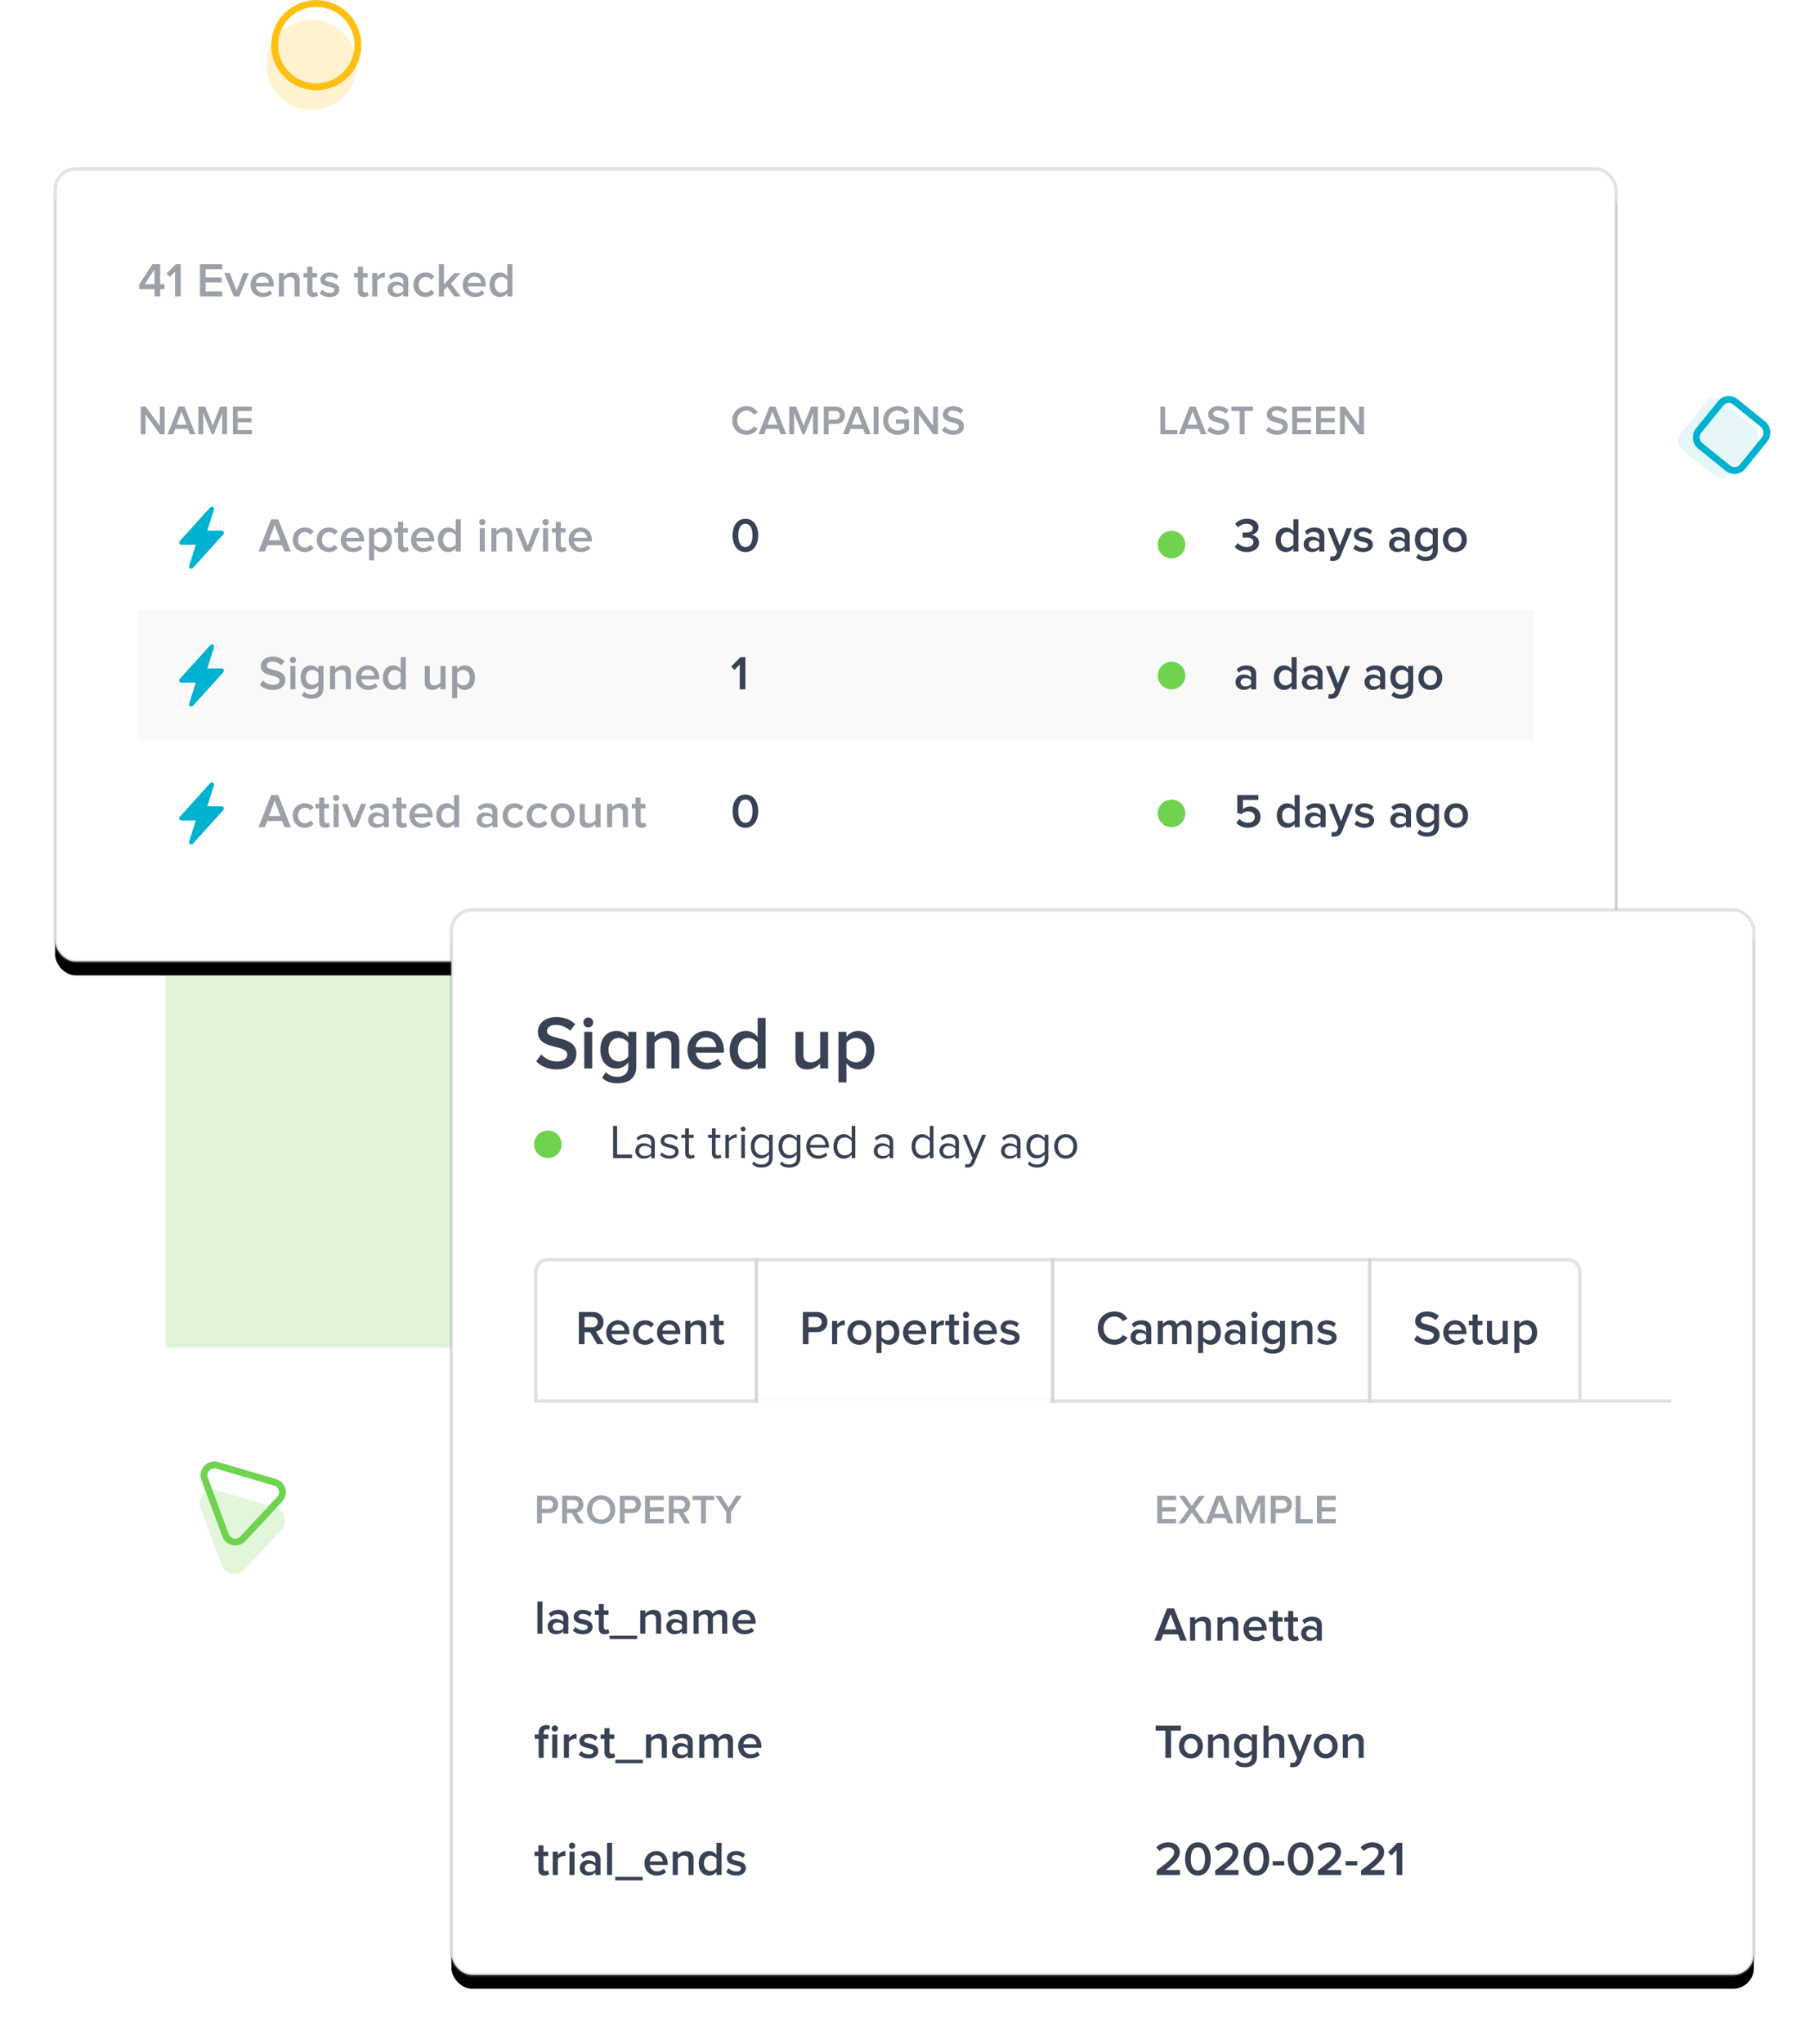<svg xmlns="http://www.w3.org/2000/svg" xmlns:xlink="http://www.w3.org/1999/xlink" width="525" height="593" viewBox="0 0 525 593">
  <defs>
    <rect id="event-manager-2-b" width="453" height="230" rx="6"/>
    <filter id="event-manager-2-a" width="111.7%" height="123%" x="-5.8%" y="-9.8%" filterUnits="objectBoundingBox">
      <feMorphology in="SourceAlpha" operator="dilate" radius=".5" result="shadowSpreadOuter1"/>
      <feOffset dy="4" in="shadowSpreadOuter1" result="shadowOffsetOuter1"/>
      <feGaussianBlur in="shadowOffsetOuter1" result="shadowBlurOuter1" stdDeviation="8"/>
      <feComposite in="shadowBlurOuter1" in2="SourceAlpha" operator="out" result="shadowBlurOuter1"/>
      <feColorMatrix in="shadowBlurOuter1" values="0 0 0 0 0   0 0 0 0 0   0 0 0 0 0  0 0 0 0.12 0"/>
    </filter>
    <rect id="event-manager-2-d" width="378" height="309" rx="6"/>
    <filter id="event-manager-2-c" width="114%" height="117.2%" x="-7%" y="-7.3%" filterUnits="objectBoundingBox">
      <feMorphology in="SourceAlpha" operator="dilate" radius=".5" result="shadowSpreadOuter1"/>
      <feOffset dy="4" in="shadowSpreadOuter1" result="shadowOffsetOuter1"/>
      <feGaussianBlur in="shadowOffsetOuter1" result="shadowBlurOuter1" stdDeviation="8"/>
      <feComposite in="shadowBlurOuter1" in2="SourceAlpha" operator="out" result="shadowBlurOuter1"/>
      <feColorMatrix in="shadowBlurOuter1" values="0 0 0 0 0   0 0 0 0 0   0 0 0 0 0  0 0 0 0.12 0"/>
    </filter>
  </defs>
  <g fill="none" fill-rule="evenodd" transform="translate(16 -6)">
    <g transform="translate(0 55)">
      <rect width="355" height="252" x="32" y="90" fill="#E1F5DB"/>
      <use fill="#000" filter="url(#event-manager-2-a)" xlink:href="#event-manager-2-b"/>
      <use fill="#FFF" stroke="#8D8D8D" stroke-opacity=".24" xlink:href="#event-manager-2-b"/>
      <path fill="#384254" fill-rule="nonzero" d="M30.482 37L28.844 37 28.844 34.886 24.392 34.886 24.392 33.57 28.228 27.662 30.482 27.662 30.482 33.444 31.728 33.444 31.728 34.886 30.482 34.886 30.482 37zM28.844 33.444L28.844 29.132 26.002 33.444 28.844 33.444zM36.446 37L34.808 37 34.808 29.776 33.282 31.372 32.33 30.378 35.018 27.662 36.446 27.662 36.446 37zM48.444 37L42.046 37 42.046 27.662 48.444 27.662 48.444 29.104 43.684 29.104 43.684 31.512 48.346 31.512 48.346 32.954 43.684 32.954 43.684 35.558 48.444 35.558 48.444 37zM53.442 37L51.86 37 49.102 30.238 50.684 30.238 52.658 35.306 54.632 30.238 56.2 30.238 53.442 37zM60.26 37.168C58.216 37.168 56.718 35.754 56.718 33.612 56.718 31.652 58.146 30.07 60.148 30.07 62.178 30.07 63.466 31.61 63.466 33.738L63.466 34.102 58.258 34.102C58.37 35.11 59.126 35.964 60.4 35.964 61.072 35.964 61.842 35.698 62.332 35.208L63.004 36.174C62.318 36.818 61.324 37.168 60.26 37.168zM62.052 33.052C62.01 32.254 61.464 31.274 60.134 31.274 58.888 31.274 58.3 32.24 58.244 33.052L62.052 33.052zM70.97 37L69.5 37 69.5 32.772C69.5 31.708 68.954 31.372 68.128 31.372 67.386 31.372 66.742 31.82 66.392 32.268L66.392 37 64.922 37 64.922 30.238 66.392 30.238 66.392 31.148C66.84 30.616 67.722 30.07 68.786 30.07 70.242 30.07 70.97 30.854 70.97 32.24L70.97 37zM74.918 37.168C73.77 37.168 73.182 36.552 73.182 35.418L73.182 31.512 72.062 31.512 72.062 30.238 73.182 30.238 73.182 28.39 74.652 28.39 74.652 30.238 76.024 30.238 76.024 31.512 74.652 31.512 74.652 35.054C74.652 35.516 74.876 35.866 75.296 35.866 75.576 35.866 75.828 35.74 75.94 35.614L76.29 36.734C76.024 36.972 75.59 37.168 74.918 37.168zM79.664 37.168C78.502 37.168 77.466 36.79 76.766 36.104L77.438 35.054C77.914 35.544 78.852 35.992 79.72 35.992 80.602 35.992 81.064 35.628 81.064 35.096 81.064 33.766 76.976 34.718 76.976 32.114 76.976 31.008 77.928 30.07 79.636 30.07 80.784 30.07 81.652 30.476 82.254 31.008L81.638 32.044C81.232 31.596 80.49 31.232 79.636 31.232 78.866 31.232 78.39 31.596 78.39 32.072 78.39 33.262 82.478 32.366 82.478 35.054 82.478 36.258 81.484 37.168 79.664 37.168zM89.604 37.168C88.456 37.168 87.868 36.552 87.868 35.418L87.868 31.512 86.748 31.512 86.748 30.238 87.868 30.238 87.868 28.39 89.338 28.39 89.338 30.238 90.71 30.238 90.71 31.512 89.338 31.512 89.338 35.054C89.338 35.516 89.562 35.866 89.982 35.866 90.262 35.866 90.514 35.74 90.626 35.614L90.976 36.734C90.71 36.972 90.276 37.168 89.604 37.168zM93.496 37L92.026 37 92.026 30.238 93.496 30.238 93.496 31.218C94.014 30.574 94.826 30.07 95.694 30.07L95.694 31.526C95.568 31.498 95.428 31.484 95.246 31.484 94.616 31.484 93.79 31.904 93.496 32.394L93.496 37zM102.498 37L101.028 37 101.028 36.258C100.524 36.846 99.726 37.168 98.83 37.168 97.738 37.168 96.492 36.412 96.492 34.928 96.492 33.36 97.724 32.716 98.83 32.716 99.754 32.716 100.524 33.01 101.028 33.584L101.028 32.576C101.028 31.792 100.37 31.316 99.446 31.316 98.69 31.316 98.018 31.596 97.444 32.184L96.828 31.162C97.612 30.406 98.592 30.07 99.67 30.07 101.182 30.07 102.498 30.7 102.498 32.506L102.498 37zM99.418 36.16C100.048 36.16 100.678 35.922 101.028 35.46L101.028 34.424C100.678 33.962 100.048 33.724 99.418 33.724 98.592 33.724 97.962 34.214 97.962 34.942 97.962 35.684 98.592 36.16 99.418 36.16zM107.482 37.168C105.438 37.168 103.996 35.656 103.996 33.612 103.996 31.568 105.438 30.07 107.482 30.07 108.812 30.07 109.596 30.63 110.072 31.274L109.106 32.156C108.728 31.624 108.21 31.372 107.552 31.372 106.334 31.372 105.508 32.296 105.508 33.612 105.508 34.928 106.334 35.866 107.552 35.866 108.21 35.866 108.728 35.586 109.106 35.054L110.072 35.964C109.596 36.594 108.812 37.168 107.482 37.168zM117.702 37L115.854 37 113.796 34.2 112.844 35.18 112.844 37 111.374 37 111.374 27.662 112.844 27.662 112.844 33.5 115.826 30.238 117.646 30.238 114.846 33.304 117.702 37zM121.818 37.168C119.774 37.168 118.276 35.754 118.276 33.612 118.276 31.652 119.704 30.07 121.706 30.07 123.736 30.07 125.024 31.61 125.024 33.738L125.024 34.102 119.816 34.102C119.928 35.11 120.684 35.964 121.958 35.964 122.63 35.964 123.4 35.698 123.89 35.208L124.562 36.174C123.876 36.818 122.882 37.168 121.818 37.168zM123.61 33.052C123.568 32.254 123.022 31.274 121.692 31.274 120.446 31.274 119.858 32.24 119.802 33.052L123.61 33.052zM132.71 37L131.24 37 131.24 36.076C130.722 36.748 129.952 37.168 129.07 37.168 127.348 37.168 126.074 35.852 126.074 33.612 126.074 31.428 127.334 30.07 129.07 30.07 129.924 30.07 130.708 30.448 131.24 31.176L131.24 27.662 132.71 27.662 132.71 37zM129.504 35.866C130.19 35.866 130.918 35.46 131.24 34.956L131.24 32.282C130.918 31.778 130.19 31.372 129.504 31.372 128.328 31.372 127.586 32.31 127.586 33.612 127.586 34.928 128.328 35.866 129.504 35.866zM31.788 77L30.432 77 26.256 71.276 26.256 77 24.852 77 24.852 68.996 26.292 68.996 30.384 74.54 30.384 68.996 31.788 68.996 31.788 77zM40.704 77L39.108 77 38.52 75.452 34.848 75.452 34.26 77 32.664 77 35.808 68.996 37.56 68.996 40.704 77zM38.124 74.216L36.684 70.4 35.244 74.216 38.124 74.216zM49.884 77L48.48 77 48.48 70.82 46.032 77 45.432 77 42.972 70.82 42.972 77 41.568 77 41.568 68.996 43.548 68.996 45.732 74.492 47.904 68.996 49.884 68.996 49.884 77zM57.072 77L51.588 77 51.588 68.996 57.072 68.996 57.072 70.232 52.992 70.232 52.992 72.296 56.988 72.296 56.988 73.532 52.992 73.532 52.992 75.764 57.072 75.764 57.072 77zM200.704 77.144C198.34 77.144 196.504 75.464 196.504 73.004 196.504 70.532 198.34 68.864 200.704 68.864 202.312 68.864 203.32 69.692 203.908 70.652L202.72 71.276C202.336 70.604 201.556 70.112 200.704 70.112 199.12 70.112 197.944 71.312 197.944 73.004 197.944 74.672 199.12 75.896 200.704 75.896 201.556 75.896 202.336 75.392 202.72 74.732L203.92 75.332C203.308 76.292 202.312 77.144 200.704 77.144zM212.188 77L210.592 77 210.004 75.452 206.332 75.452 205.744 77 204.148 77 207.292 68.996 209.044 68.996 212.188 77zM209.608 74.216L208.168 70.4 206.728 74.216 209.608 74.216zM221.368 77L219.964 77 219.964 70.82 217.516 77 216.916 77 214.456 70.82 214.456 77 213.052 77 213.052 68.996 215.032 68.996 217.216 74.492 219.388 68.996 221.368 68.996 221.368 77zM224.476 77L223.072 77 223.072 68.996 226.6 68.996C228.28 68.996 229.204 70.136 229.204 71.504 229.204 72.86 228.268 74 226.6 74L224.476 74 224.476 77zM226.408 72.764C227.2 72.764 227.764 72.26 227.764 71.504 227.764 70.736 227.2 70.232 226.408 70.232L224.476 70.232 224.476 72.764 226.408 72.764zM236.692 77L235.096 77 234.508 75.452 230.836 75.452 230.248 77 228.652 77 231.796 68.996 233.548 68.996 236.692 77zM234.112 74.216L232.672 70.4 231.232 74.216 234.112 74.216zM238.96 77L237.556 77 237.556 68.996 238.96 68.996 238.96 77zM244.516 77.156C242.188 77.156 240.316 75.512 240.316 73.004 240.316 70.484 242.188 68.864 244.516 68.864 246.076 68.864 247.096 69.608 247.732 70.52L246.592 71.18C246.16 70.58 245.404 70.112 244.516 70.112 242.932 70.112 241.756 71.312 241.756 73.004 241.756 74.672 242.932 75.896 244.516 75.896 245.332 75.896 246.052 75.524 246.412 75.176L246.412 73.94 244.012 73.94 244.012 72.704 247.804 72.704 247.804 75.692C247.024 76.568 245.896 77.156 244.516 77.156zM256.204 77L254.848 77 250.672 71.276 250.672 77 249.268 77 249.268 68.996 250.708 68.996 254.8 74.54 254.8 68.996 256.204 68.996 256.204 77zM260.656 77.144C259.18 77.144 258.112 76.616 257.392 75.872L258.184 74.78C258.724 75.368 259.6 75.896 260.716 75.896 261.868 75.896 262.312 75.332 262.312 74.792 262.312 73.112 257.656 74.156 257.656 71.216 257.656 69.884 258.808 68.864 260.572 68.864 261.808 68.864 262.828 69.272 263.56 69.992L262.768 71.036C262.132 70.4 261.28 70.112 260.44 70.112 259.624 70.112 259.096 70.52 259.096 71.108 259.096 72.608 263.752 71.684 263.752 74.66 263.752 75.992 262.804 77.144 260.656 77.144zM325.688 77L320.756 77 320.756 68.996 322.16 68.996 322.16 75.764 325.688 75.764 325.688 77zM334.136 77L332.54 77 331.952 75.452 328.28 75.452 327.692 77 326.096 77 329.24 68.996 330.992 68.996 334.136 77zM331.556 74.216L330.116 70.4 328.676 74.216 331.556 74.216zM337.628 77.144C336.152 77.144 335.084 76.616 334.364 75.872L335.156 74.78C335.696 75.368 336.572 75.896 337.688 75.896 338.84 75.896 339.284 75.332 339.284 74.792 339.284 73.112 334.628 74.156 334.628 71.216 334.628 69.884 335.78 68.864 337.544 68.864 338.78 68.864 339.8 69.272 340.532 69.992L339.74 71.036C339.104 70.4 338.252 70.112 337.412 70.112 336.596 70.112 336.068 70.52 336.068 71.108 336.068 72.608 340.724 71.684 340.724 74.66 340.724 75.992 339.776 77.144 337.628 77.144zM345.2 77L343.796 77 343.796 70.232 341.372 70.232 341.372 68.996 347.624 68.996 347.624 70.232 345.2 70.232 345.2 77zM354.656 77.144C353.18 77.144 352.112 76.616 351.392 75.872L352.184 74.78C352.724 75.368 353.6 75.896 354.716 75.896 355.868 75.896 356.312 75.332 356.312 74.792 356.312 73.112 351.656 74.156 351.656 71.216 351.656 69.884 352.808 68.864 354.572 68.864 355.808 68.864 356.828 69.272 357.56 69.992L356.768 71.036C356.132 70.4 355.28 70.112 354.44 70.112 353.624 70.112 353.096 70.52 353.096 71.108 353.096 72.608 357.752 71.684 357.752 74.66 357.752 75.992 356.804 77.144 354.656 77.144zM364.52 77L359.036 77 359.036 68.996 364.52 68.996 364.52 70.232 360.44 70.232 360.44 72.296 364.436 72.296 364.436 73.532 360.44 73.532 360.44 75.764 364.52 75.764 364.52 77zM371.444 77L365.96 77 365.96 68.996 371.444 68.996 371.444 70.232 367.364 70.232 367.364 72.296 371.36 72.296 371.36 73.532 367.364 73.532 367.364 75.764 371.444 75.764 371.444 77zM379.82 77L378.464 77 374.288 71.276 374.288 77 372.884 77 372.884 68.996 374.324 68.996 378.416 74.54 378.416 68.996 379.82 68.996 379.82 77z" opacity=".5"/>
      <g transform="translate(36 178)">
        <path fill="#384254" fill-rule="nonzero" d="M32.408,13 L30.546,13 L29.86,11.194 L25.576,11.194 L24.89,13 L23.028,13 L26.696,3.662 L28.74,3.662 L32.408,13 Z M29.398,9.752 L27.718,5.3 L26.038,9.752 L29.398,9.752 Z M36.454,13.168 C34.41,13.168 32.968,11.656 32.968,9.612 C32.968,7.568 34.41,6.07 36.454,6.07 C37.784,6.07 38.568,6.63 39.044,7.274 L38.078,8.156 C37.7,7.624 37.182,7.372 36.524,7.372 C35.306,7.372 34.48,8.296 34.48,9.612 C34.48,10.928 35.306,11.866 36.524,11.866 C37.182,11.866 37.7,11.586 38.078,11.054 L39.044,11.964 C38.568,12.594 37.784,13.168 36.454,13.168 Z M42.39,13.168 C41.242,13.168 40.654,12.552 40.654,11.418 L40.654,7.512 L39.534,7.512 L39.534,6.238 L40.654,6.238 L40.654,4.39 L42.124,4.39 L42.124,6.238 L43.496,6.238 L43.496,7.512 L42.124,7.512 L42.124,11.054 C42.124,11.516 42.348,11.866 42.768,11.866 C43.048,11.866 43.3,11.74 43.412,11.614 L43.762,12.734 C43.496,12.972 43.062,13.168 42.39,13.168 Z M45.554,5.412 C45.05,5.412 44.644,5.006 44.644,4.502 C44.644,3.998 45.05,3.592 45.554,3.592 C46.058,3.592 46.464,3.998 46.464,4.502 C46.464,5.006 46.058,5.412 45.554,5.412 Z M46.282,13 L44.812,13 L44.812,6.238 L46.282,6.238 L46.282,13 Z M51.546,13 L49.964,13 L47.206,6.238 L48.788,6.238 L50.762,11.306 L52.736,6.238 L54.304,6.238 L51.546,13 Z M60.842,13 L59.372,13 L59.372,12.258 C58.868,12.846 58.07,13.168 57.174,13.168 C56.082,13.168 54.836,12.412 54.836,10.928 C54.836,9.36 56.068,8.716 57.174,8.716 C58.098,8.716 58.868,9.01 59.372,9.584 L59.372,8.576 C59.372,7.792 58.714,7.316 57.79,7.316 C57.034,7.316 56.362,7.596 55.788,8.184 L55.172,7.162 C55.956,6.406 56.936,6.07 58.014,6.07 C59.526,6.07 60.842,6.7 60.842,8.506 L60.842,13 Z M57.762,12.16 C58.392,12.16 59.022,11.922 59.372,11.46 L59.372,10.424 C59.022,9.962 58.392,9.724 57.762,9.724 C56.936,9.724 56.306,10.214 56.306,10.942 C56.306,11.684 56.936,12.16 57.762,12.16 Z M64.79,13.168 C63.642,13.168 63.054,12.552 63.054,11.418 L63.054,7.512 L61.934,7.512 L61.934,6.238 L63.054,6.238 L63.054,4.39 L64.524,4.39 L64.524,6.238 L65.896,6.238 L65.896,7.512 L64.524,7.512 L64.524,11.054 C64.524,11.516 64.748,11.866 65.168,11.866 C65.448,11.866 65.7,11.74 65.812,11.614 L66.162,12.734 C65.896,12.972 65.462,13.168 64.79,13.168 Z M70.348,13.168 C68.304,13.168 66.806,11.754 66.806,9.612 C66.806,7.652 68.234,6.07 70.236,6.07 C72.266,6.07 73.554,7.61 73.554,9.738 L73.554,10.102 L68.346,10.102 C68.458,11.11 69.214,11.964 70.488,11.964 C71.16,11.964 71.93,11.698 72.42,11.208 L73.092,12.174 C72.406,12.818 71.412,13.168 70.348,13.168 Z M72.14,9.052 C72.098,8.254 71.552,7.274 70.222,7.274 C68.976,7.274 68.388,8.24 68.332,9.052 L72.14,9.052 Z M81.24,13 L79.77,13 L79.77,12.076 C79.252,12.748 78.482,13.168 77.6,13.168 C75.878,13.168 74.604,11.852 74.604,9.612 C74.604,7.428 75.864,6.07 77.6,6.07 C78.454,6.07 79.238,6.448 79.77,7.176 L79.77,3.662 L81.24,3.662 L81.24,13 Z M78.034,11.866 C78.72,11.866 79.448,11.46 79.77,10.956 L79.77,8.282 C79.448,7.778 78.72,7.372 78.034,7.372 C76.858,7.372 76.116,8.31 76.116,9.612 C76.116,10.928 76.858,11.866 78.034,11.866 Z M92.37,13 L90.9,13 L90.9,12.258 C90.396,12.846 89.598,13.168 88.702,13.168 C87.61,13.168 86.364,12.412 86.364,10.928 C86.364,9.36 87.596,8.716 88.702,8.716 C89.626,8.716 90.396,9.01 90.9,9.584 L90.9,8.576 C90.9,7.792 90.242,7.316 89.318,7.316 C88.562,7.316 87.89,7.596 87.316,8.184 L86.7,7.162 C87.484,6.406 88.464,6.07 89.542,6.07 C91.054,6.07 92.37,6.7 92.37,8.506 L92.37,13 Z M89.29,12.16 C89.92,12.16 90.55,11.922 90.9,11.46 L90.9,10.424 C90.55,9.962 89.92,9.724 89.29,9.724 C88.464,9.724 87.834,10.214 87.834,10.942 C87.834,11.684 88.464,12.16 89.29,12.16 Z M97.354,13.168 C95.31,13.168 93.868,11.656 93.868,9.612 C93.868,7.568 95.31,6.07 97.354,6.07 C98.684,6.07 99.468,6.63 99.944,7.274 L98.978,8.156 C98.6,7.624 98.082,7.372 97.424,7.372 C96.206,7.372 95.38,8.296 95.38,9.612 C95.38,10.928 96.206,11.866 97.424,11.866 C98.082,11.866 98.6,11.586 98.978,11.054 L99.944,11.964 C99.468,12.594 98.684,13.168 97.354,13.168 Z M104.326,13.168 C102.282,13.168 100.84,11.656 100.84,9.612 C100.84,7.568 102.282,6.07 104.326,6.07 C105.656,6.07 106.44,6.63 106.916,7.274 L105.95,8.156 C105.572,7.624 105.054,7.372 104.396,7.372 C103.178,7.372 102.352,8.296 102.352,9.612 C102.352,10.928 103.178,11.866 104.396,11.866 C105.054,11.866 105.572,11.586 105.95,11.054 L106.916,11.964 C106.44,12.594 105.656,13.168 104.326,13.168 Z M111.284,13.168 C109.128,13.168 107.812,11.544 107.812,9.612 C107.812,7.666 109.128,6.07 111.284,6.07 C113.44,6.07 114.756,7.666 114.756,9.612 C114.756,11.544 113.44,13.168 111.284,13.168 Z M111.284,11.866 C112.544,11.866 113.23,10.816 113.23,9.612 C113.23,8.422 112.544,7.372 111.284,7.372 C110.038,7.372 109.338,8.422 109.338,9.612 C109.338,10.816 110.038,11.866 111.284,11.866 Z M122.288,13 L120.818,13 L120.818,12.104 C120.342,12.636 119.502,13.168 118.438,13.168 C116.982,13.168 116.254,12.398 116.254,11.026 L116.254,6.238 L117.724,6.238 L117.724,10.48 C117.724,11.53 118.256,11.866 119.096,11.866 C119.838,11.866 120.482,11.432 120.818,10.984 L120.818,6.238 L122.288,6.238 L122.288,13 Z M130.24,13 L128.77,13 L128.77,8.772 C128.77,7.708 128.224,7.372 127.398,7.372 C126.656,7.372 126.012,7.82 125.662,8.268 L125.662,13 L124.192,13 L124.192,6.238 L125.662,6.238 L125.662,7.148 C126.11,6.616 126.992,6.07 128.056,6.07 C129.512,6.07 130.24,6.854 130.24,8.24 L130.24,13 Z M134.188,13.168 C133.04,13.168 132.452,12.552 132.452,11.418 L132.452,7.512 L131.332,7.512 L131.332,6.238 L132.452,6.238 L132.452,4.39 L133.922,4.39 L133.922,6.238 L135.294,6.238 L135.294,7.512 L133.922,7.512 L133.922,11.054 C133.922,11.516 134.146,11.866 134.566,11.866 C134.846,11.866 135.098,11.74 135.21,11.614 L135.56,12.734 C135.294,12.972 134.86,13.168 134.188,13.168 Z" opacity=".5"/>
        <path fill="#384254" fill-rule="nonzero" d="M164.326 13.168C161.694 13.168 160.588 10.676 160.588 8.338 160.588 5.986 161.694 3.522 164.326 3.522 166.944 3.522 168.05 5.986 168.05 8.338 168.05 10.676 166.944 13.168 164.326 13.168zM164.326 11.712C165.838 11.712 166.384 10.116 166.384 8.338 166.384 6.546 165.852 4.978 164.326 4.978 162.8 4.978 162.254 6.546 162.254 8.338 162.254 10.116 162.8 11.712 164.326 11.712zM310.256 13.168C308.66 13.168 307.554 12.608 306.798 11.726L307.736 10.592C308.352 11.32 309.206 11.712 310.242 11.712 311.432 11.712 312.16 10.984 312.16 10.06 312.16 9.066 311.432 8.408 310.284 8.408 309.5 8.408 308.842 8.646 308.24 9.206L307.078 8.87 307.078 3.662 313.196 3.662 313.196 5.104 308.716 5.104 308.716 7.792C309.178 7.358 309.934 6.994 310.83 6.994 312.412 6.994 313.826 8.086 313.826 10.004 313.826 11.936 312.342 13.168 310.256 13.168zM325.194 13L323.724 13 323.724 12.076C323.206 12.748 322.436 13.168 321.554 13.168 319.832 13.168 318.558 11.852 318.558 9.612 318.558 7.428 319.818 6.07 321.554 6.07 322.408 6.07 323.192 6.448 323.724 7.176L323.724 3.662 325.194 3.662 325.194 13zM321.988 11.866C322.674 11.866 323.402 11.46 323.724 10.956L323.724 8.282C323.402 7.778 322.674 7.372 321.988 7.372 320.812 7.372 320.07 8.31 320.07 9.612 320.07 10.928 320.812 11.866 321.988 11.866zM332.712 13L331.242 13 331.242 12.258C330.738 12.846 329.94 13.168 329.044 13.168 327.952 13.168 326.706 12.412 326.706 10.928 326.706 9.36 327.938 8.716 329.044 8.716 329.968 8.716 330.738 9.01 331.242 9.584L331.242 8.576C331.242 7.792 330.584 7.316 329.66 7.316 328.904 7.316 328.232 7.596 327.658 8.184L327.042 7.162C327.826 6.406 328.806 6.07 329.884 6.07 331.396 6.07 332.712 6.7 332.712 8.506L332.712 13zM329.632 12.16C330.262 12.16 330.892 11.922 331.242 11.46L331.242 10.424C330.892 9.962 330.262 9.724 329.632 9.724 328.806 9.724 328.176 10.214 328.176 10.942 328.176 11.684 328.806 12.16 329.632 12.16zM334.336 15.646L334.546 14.33C334.7 14.4 334.938 14.442 335.106 14.442 335.582 14.442 335.89 14.302 336.086 13.854L336.422 13.084 333.636 6.238 335.218 6.238 337.192 11.306 339.166 6.238 340.734 6.238 337.472 14.218C337.01 15.366 336.212 15.73 335.162 15.744 334.952 15.744 334.532 15.702 334.336 15.646zM343.982 13.168C342.82 13.168 341.784 12.79 341.084 12.104L341.756 11.054C342.232 11.544 343.17 11.992 344.038 11.992 344.92 11.992 345.382 11.628 345.382 11.096 345.382 9.766 341.294 10.718 341.294 8.114 341.294 7.008 342.246 6.07 343.954 6.07 345.102 6.07 345.97 6.476 346.572 7.008L345.956 8.044C345.55 7.596 344.808 7.232 343.954 7.232 343.184 7.232 342.708 7.596 342.708 8.072 342.708 9.262 346.796 8.366 346.796 11.054 346.796 12.258 345.802 13.168 343.982 13.168zM357.492 13L356.022 13 356.022 12.258C355.518 12.846 354.72 13.168 353.824 13.168 352.732 13.168 351.486 12.412 351.486 10.928 351.486 9.36 352.718 8.716 353.824 8.716 354.748 8.716 355.518 9.01 356.022 9.584L356.022 8.576C356.022 7.792 355.364 7.316 354.44 7.316 353.684 7.316 353.012 7.596 352.438 8.184L351.822 7.162C352.606 6.406 353.586 6.07 354.664 6.07 356.176 6.07 357.492 6.7 357.492 8.506L357.492 13zM354.412 12.16C355.042 12.16 355.672 11.922 356.022 11.46L356.022 10.424C355.672 9.962 355.042 9.724 354.412 9.724 353.586 9.724 352.956 10.214 352.956 10.942 352.956 11.684 353.586 12.16 354.412 12.16zM362.154 15.744C361.006 15.744 360.152 15.492 359.312 14.736L359.998 13.672C360.558 14.302 361.258 14.54 362.154 14.54 363.12 14.54 364.156 14.092 364.156 12.65L364.156 11.88C363.638 12.566 362.868 13.014 361.986 13.014 360.264 13.014 358.99 11.768 358.99 9.542 358.99 7.344 360.236 6.07 361.986 6.07 362.84 6.07 363.61 6.448 364.156 7.176L364.156 6.238 365.626 6.238 365.626 12.65C365.626 15.086 363.806 15.744 362.154 15.744zM362.42 11.698C363.106 11.698 363.82 11.292 364.156 10.802L364.156 8.268C363.82 7.778 363.106 7.372 362.42 7.372 361.244 7.372 360.502 8.24 360.502 9.542 360.502 10.844 361.244 11.698 362.42 11.698zM370.596 13.168C368.44 13.168 367.124 11.544 367.124 9.612 367.124 7.666 368.44 6.07 370.596 6.07 372.752 6.07 374.068 7.666 374.068 9.612 374.068 11.544 372.752 13.168 370.596 13.168zM370.596 11.866C371.856 11.866 372.542 10.816 372.542 9.612 372.542 8.422 371.856 7.372 370.596 7.372 369.35 7.372 368.65 8.422 368.65 9.612 368.65 10.816 369.35 11.866 370.596 11.866z"/>
        <circle cx="288" cy="9" r="4" fill="#6FD350"/>
        <path fill="#01B2D0" fill-rule="nonzero" d="M12.833,8.015 C13.208,7.601 12.911,6.944 12.349,6.944 L8.164,6.944 L10.109,0.839 C10.319,0.18 9.472,-0.298 9.005,0.218 L0.167,9.985 C-0.208,10.399 0.089,11.056 0.651,11.056 L4.833,11.056 L2.891,17.161 C2.681,17.82 3.528,18.298 3.995,17.782 L12.833,8.015 Z"/>
      </g>
      <g transform="translate(24 128)">
        <rect width="405" height="38" fill="#9D9D9D" opacity=".06"/>
        <g transform="translate(12 10)">
          <path fill="#384254" fill-rule="nonzero" d="M27.2,13.168 C25.478,13.168 24.232,12.552 23.392,11.684 L24.316,10.41 C24.946,11.096 25.968,11.712 27.27,11.712 C28.614,11.712 29.132,11.054 29.132,10.424 C29.132,8.464 23.7,9.682 23.7,6.252 C23.7,4.698 25.044,3.508 27.102,3.508 C28.544,3.508 29.734,3.984 30.588,4.824 L29.664,6.042 C28.922,5.3 27.928,4.964 26.948,4.964 C25.996,4.964 25.38,5.44 25.38,6.126 C25.38,7.876 30.812,6.798 30.812,10.27 C30.812,11.824 29.706,13.168 27.2,13.168 Z M33.01,5.412 C32.506,5.412 32.1,5.006 32.1,4.502 C32.1,3.998 32.506,3.592 33.01,3.592 C33.514,3.592 33.92,3.998 33.92,4.502 C33.92,5.006 33.514,5.412 33.01,5.412 Z M33.738,13 L32.268,13 L32.268,6.238 L33.738,6.238 L33.738,13 Z M38.4,15.744 C37.252,15.744 36.398,15.492 35.558,14.736 L36.244,13.672 C36.804,14.302 37.504,14.54 38.4,14.54 C39.366,14.54 40.402,14.092 40.402,12.65 L40.402,11.88 C39.884,12.566 39.114,13.014 38.232,13.014 C36.51,13.014 35.236,11.768 35.236,9.542 C35.236,7.344 36.482,6.07 38.232,6.07 C39.086,6.07 39.856,6.448 40.402,7.176 L40.402,6.238 L41.872,6.238 L41.872,12.65 C41.872,15.086 40.052,15.744 38.4,15.744 Z M38.666,11.698 C39.352,11.698 40.066,11.292 40.402,10.802 L40.402,8.268 C40.066,7.778 39.352,7.372 38.666,7.372 C37.49,7.372 36.748,8.24 36.748,9.542 C36.748,10.844 37.49,11.698 38.666,11.698 Z M49.824,13 L48.354,13 L48.354,8.772 C48.354,7.708 47.808,7.372 46.982,7.372 C46.24,7.372 45.596,7.82 45.246,8.268 L45.246,13 L43.776,13 L43.776,6.238 L45.246,6.238 L45.246,7.148 C45.694,6.616 46.576,6.07 47.64,6.07 C49.096,6.07 49.824,6.854 49.824,8.24 L49.824,13 Z M54.864,13.168 C52.82,13.168 51.322,11.754 51.322,9.612 C51.322,7.652 52.75,6.07 54.752,6.07 C56.782,6.07 58.07,7.61 58.07,9.738 L58.07,10.102 L52.862,10.102 C52.974,11.11 53.73,11.964 55.004,11.964 C55.676,11.964 56.446,11.698 56.936,11.208 L57.608,12.174 C56.922,12.818 55.928,13.168 54.864,13.168 Z M56.656,9.052 C56.614,8.254 56.068,7.274 54.738,7.274 C53.492,7.274 52.904,8.24 52.848,9.052 L56.656,9.052 Z M65.756,13 L64.286,13 L64.286,12.076 C63.768,12.748 62.998,13.168 62.116,13.168 C60.394,13.168 59.12,11.852 59.12,9.612 C59.12,7.428 60.38,6.07 62.116,6.07 C62.97,6.07 63.754,6.448 64.286,7.176 L64.286,3.662 L65.756,3.662 L65.756,13 Z M62.55,11.866 C63.236,11.866 63.964,11.46 64.286,10.956 L64.286,8.282 C63.964,7.778 63.236,7.372 62.55,7.372 C61.374,7.372 60.632,8.31 60.632,9.612 C60.632,10.928 61.374,11.866 62.55,11.866 Z M77.306,13 L75.836,13 L75.836,12.104 C75.36,12.636 74.52,13.168 73.456,13.168 C72,13.168 71.272,12.398 71.272,11.026 L71.272,6.238 L72.742,6.238 L72.742,10.48 C72.742,11.53 73.274,11.866 74.114,11.866 C74.856,11.866 75.5,11.432 75.836,10.984 L75.836,6.238 L77.306,6.238 L77.306,13 Z M82.85,13.168 C81.996,13.168 81.24,12.776 80.68,12.062 L80.68,15.576 L79.21,15.576 L79.21,6.238 L80.68,6.238 L80.68,7.162 C81.184,6.49 81.968,6.07 82.85,6.07 C84.6,6.07 85.846,7.386 85.846,9.612 C85.846,11.838 84.6,13.168 82.85,13.168 Z M82.416,11.866 C83.578,11.866 84.334,10.928 84.334,9.612 C84.334,8.296 83.578,7.372 82.416,7.372 C81.73,7.372 81.016,7.764 80.68,8.268 L80.68,10.942 C81.002,11.446 81.73,11.866 82.416,11.866 Z" opacity=".5"/>
          <polygon fill="#384254" fill-rule="nonzero" points="164.326 13 162.688 13 162.688 5.776 161.162 7.372 160.21 6.378 162.898 3.662 164.326 3.662"/>
          <path fill="#384254" fill-rule="nonzero" d="M312.566,13 L311.096,13 L311.096,12.258 C310.592,12.846 309.794,13.168 308.898,13.168 C307.806,13.168 306.56,12.412 306.56,10.928 C306.56,9.36 307.792,8.716 308.898,8.716 C309.822,8.716 310.592,9.01 311.096,9.584 L311.096,8.576 C311.096,7.792 310.438,7.316 309.514,7.316 C308.758,7.316 308.086,7.596 307.512,8.184 L306.896,7.162 C307.68,6.406 308.66,6.07 309.738,6.07 C311.25,6.07 312.566,6.7 312.566,8.506 L312.566,13 Z M309.486,12.16 C310.116,12.16 310.746,11.922 311.096,11.46 L311.096,10.424 C310.746,9.962 310.116,9.724 309.486,9.724 C308.66,9.724 308.03,10.214 308.03,10.942 C308.03,11.684 308.66,12.16 309.486,12.16 Z M324.312,13 L322.842,13 L322.842,12.076 C322.324,12.748 321.554,13.168 320.672,13.168 C318.95,13.168 317.676,11.852 317.676,9.612 C317.676,7.428 318.936,6.07 320.672,6.07 C321.526,6.07 322.31,6.448 322.842,7.176 L322.842,3.662 L324.312,3.662 L324.312,13 Z M321.106,11.866 C321.792,11.866 322.52,11.46 322.842,10.956 L322.842,8.282 C322.52,7.778 321.792,7.372 321.106,7.372 C319.93,7.372 319.188,8.31 319.188,9.612 C319.188,10.928 319.93,11.866 321.106,11.866 Z M331.83,13 L330.36,13 L330.36,12.258 C329.856,12.846 329.058,13.168 328.162,13.168 C327.07,13.168 325.824,12.412 325.824,10.928 C325.824,9.36 327.056,8.716 328.162,8.716 C329.086,8.716 329.856,9.01 330.36,9.584 L330.36,8.576 C330.36,7.792 329.702,7.316 328.778,7.316 C328.022,7.316 327.35,7.596 326.776,8.184 L326.16,7.162 C326.944,6.406 327.924,6.07 329.002,6.07 C330.514,6.07 331.83,6.7 331.83,8.506 L331.83,13 Z M328.75,12.16 C329.38,12.16 330.01,11.922 330.36,11.46 L330.36,10.424 C330.01,9.962 329.38,9.724 328.75,9.724 C327.924,9.724 327.294,10.214 327.294,10.942 C327.294,11.684 327.924,12.16 328.75,12.16 Z M333.454,15.646 L333.664,14.33 C333.818,14.4 334.056,14.442 334.224,14.442 C334.7,14.442 335.008,14.302 335.204,13.854 L335.54,13.084 L332.754,6.238 L334.336,6.238 L336.31,11.306 L338.284,6.238 L339.852,6.238 L336.59,14.218 C336.128,15.366 335.33,15.73 334.28,15.744 C334.07,15.744 333.65,15.702 333.454,15.646 Z M350.002,13 L348.532,13 L348.532,12.258 C348.028,12.846 347.23,13.168 346.334,13.168 C345.242,13.168 343.996,12.412 343.996,10.928 C343.996,9.36 345.228,8.716 346.334,8.716 C347.258,8.716 348.028,9.01 348.532,9.584 L348.532,8.576 C348.532,7.792 347.874,7.316 346.95,7.316 C346.194,7.316 345.522,7.596 344.948,8.184 L344.332,7.162 C345.116,6.406 346.096,6.07 347.174,6.07 C348.686,6.07 350.002,6.7 350.002,8.506 L350.002,13 Z M346.922,12.16 C347.552,12.16 348.182,11.922 348.532,11.46 L348.532,10.424 C348.182,9.962 347.552,9.724 346.922,9.724 C346.096,9.724 345.466,10.214 345.466,10.942 C345.466,11.684 346.096,12.16 346.922,12.16 Z M354.664,15.744 C353.516,15.744 352.662,15.492 351.822,14.736 L352.508,13.672 C353.068,14.302 353.768,14.54 354.664,14.54 C355.63,14.54 356.666,14.092 356.666,12.65 L356.666,11.88 C356.148,12.566 355.378,13.014 354.496,13.014 C352.774,13.014 351.5,11.768 351.5,9.542 C351.5,7.344 352.746,6.07 354.496,6.07 C355.35,6.07 356.12,6.448 356.666,7.176 L356.666,6.238 L358.136,6.238 L358.136,12.65 C358.136,15.086 356.316,15.744 354.664,15.744 Z M354.93,11.698 C355.616,11.698 356.33,11.292 356.666,10.802 L356.666,8.268 C356.33,7.778 355.616,7.372 354.93,7.372 C353.754,7.372 353.012,8.24 353.012,9.542 C353.012,10.844 353.754,11.698 354.93,11.698 Z M363.106,13.168 C360.95,13.168 359.634,11.544 359.634,9.612 C359.634,7.666 360.95,6.07 363.106,6.07 C365.262,6.07 366.578,7.666 366.578,9.612 C366.578,11.544 365.262,13.168 363.106,13.168 Z M363.106,11.866 C364.366,11.866 365.052,10.816 365.052,9.612 C365.052,8.422 364.366,7.372 363.106,7.372 C361.86,7.372 361.16,8.422 361.16,9.612 C361.16,10.816 361.86,11.866 363.106,11.866 Z"/>
          <circle cx="288" cy="9" r="4" fill="#6FD350"/>
          <path fill="#01B2D0" fill-rule="nonzero" d="M12.833,8.015 C13.208,7.601 12.911,6.944 12.349,6.944 L8.164,6.944 L10.109,0.839 C10.319,0.18 9.472,-0.298 9.005,0.218 L0.167,9.985 C-0.208,10.399 0.089,11.056 0.651,11.056 L4.833,11.056 L2.891,17.161 C2.681,17.82 3.528,18.298 3.995,17.782 L12.833,8.015 Z"/>
        </g>
      </g>
      <g transform="translate(36 98)">
        <path fill="#384254" fill-rule="nonzero" d="M32.408,13 L30.546,13 L29.86,11.194 L25.576,11.194 L24.89,13 L23.028,13 L26.696,3.662 L28.74,3.662 L32.408,13 Z M29.398,9.752 L27.718,5.3 L26.038,9.752 L29.398,9.752 Z M36.454,13.168 C34.41,13.168 32.968,11.656 32.968,9.612 C32.968,7.568 34.41,6.07 36.454,6.07 C37.784,6.07 38.568,6.63 39.044,7.274 L38.078,8.156 C37.7,7.624 37.182,7.372 36.524,7.372 C35.306,7.372 34.48,8.296 34.48,9.612 C34.48,10.928 35.306,11.866 36.524,11.866 C37.182,11.866 37.7,11.586 38.078,11.054 L39.044,11.964 C38.568,12.594 37.784,13.168 36.454,13.168 Z M43.426,13.168 C41.382,13.168 39.94,11.656 39.94,9.612 C39.94,7.568 41.382,6.07 43.426,6.07 C44.756,6.07 45.54,6.63 46.016,7.274 L45.05,8.156 C44.672,7.624 44.154,7.372 43.496,7.372 C42.278,7.372 41.452,8.296 41.452,9.612 C41.452,10.928 42.278,11.866 43.496,11.866 C44.154,11.866 44.672,11.586 45.05,11.054 L46.016,11.964 C45.54,12.594 44.756,13.168 43.426,13.168 Z M50.454,13.168 C48.41,13.168 46.912,11.754 46.912,9.612 C46.912,7.652 48.34,6.07 50.342,6.07 C52.372,6.07 53.66,7.61 53.66,9.738 L53.66,10.102 L48.452,10.102 C48.564,11.11 49.32,11.964 50.594,11.964 C51.266,11.964 52.036,11.698 52.526,11.208 L53.198,12.174 C52.512,12.818 51.518,13.168 50.454,13.168 Z M52.246,9.052 C52.204,8.254 51.658,7.274 50.328,7.274 C49.082,7.274 48.494,8.24 48.438,9.052 L52.246,9.052 Z M58.756,13.168 C57.902,13.168 57.146,12.776 56.586,12.062 L56.586,15.576 L55.116,15.576 L55.116,6.238 L56.586,6.238 L56.586,7.162 C57.09,6.49 57.874,6.07 58.756,6.07 C60.506,6.07 61.752,7.386 61.752,9.612 C61.752,11.838 60.506,13.168 58.756,13.168 Z M58.322,11.866 C59.484,11.866 60.24,10.928 60.24,9.612 C60.24,8.296 59.484,7.372 58.322,7.372 C57.636,7.372 56.922,7.764 56.586,8.268 L56.586,10.942 C56.908,11.446 57.636,11.866 58.322,11.866 Z M65.266,13.168 C64.118,13.168 63.53,12.552 63.53,11.418 L63.53,7.512 L62.41,7.512 L62.41,6.238 L63.53,6.238 L63.53,4.39 L65,4.39 L65,6.238 L66.372,6.238 L66.372,7.512 L65,7.512 L65,11.054 C65,11.516 65.224,11.866 65.644,11.866 C65.924,11.866 66.176,11.74 66.288,11.614 L66.638,12.734 C66.372,12.972 65.938,13.168 65.266,13.168 Z M70.824,13.168 C68.78,13.168 67.282,11.754 67.282,9.612 C67.282,7.652 68.71,6.07 70.712,6.07 C72.742,6.07 74.03,7.61 74.03,9.738 L74.03,10.102 L68.822,10.102 C68.934,11.11 69.69,11.964 70.964,11.964 C71.636,11.964 72.406,11.698 72.896,11.208 L73.568,12.174 C72.882,12.818 71.888,13.168 70.824,13.168 Z M72.616,9.052 C72.574,8.254 72.028,7.274 70.698,7.274 C69.452,7.274 68.864,8.24 68.808,9.052 L72.616,9.052 Z M81.716,13 L80.246,13 L80.246,12.076 C79.728,12.748 78.958,13.168 78.076,13.168 C76.354,13.168 75.08,11.852 75.08,9.612 C75.08,7.428 76.34,6.07 78.076,6.07 C78.93,6.07 79.714,6.448 80.246,7.176 L80.246,3.662 L81.716,3.662 L81.716,13 Z M78.51,11.866 C79.196,11.866 79.924,11.46 80.246,10.956 L80.246,8.282 C79.924,7.778 79.196,7.372 78.51,7.372 C77.334,7.372 76.592,8.31 76.592,9.612 C76.592,10.928 77.334,11.866 78.51,11.866 Z M87.974,5.412 C87.47,5.412 87.064,5.006 87.064,4.502 C87.064,3.998 87.47,3.592 87.974,3.592 C88.478,3.592 88.884,3.998 88.884,4.502 C88.884,5.006 88.478,5.412 87.974,5.412 Z M88.702,13 L87.232,13 L87.232,6.238 L88.702,6.238 L88.702,13 Z M96.654,13 L95.184,13 L95.184,8.772 C95.184,7.708 94.638,7.372 93.812,7.372 C93.07,7.372 92.426,7.82 92.076,8.268 L92.076,13 L90.606,13 L90.606,6.238 L92.076,6.238 L92.076,7.148 C92.524,6.616 93.406,6.07 94.47,6.07 C95.926,6.07 96.654,6.854 96.654,8.24 L96.654,13 Z M101.918,13 L100.336,13 L97.578,6.238 L99.16,6.238 L101.134,11.306 L103.108,6.238 L104.676,6.238 L101.918,13 Z M106.342,5.412 C105.838,5.412 105.432,5.006 105.432,4.502 C105.432,3.998 105.838,3.592 106.342,3.592 C106.846,3.592 107.252,3.998 107.252,4.502 C107.252,5.006 106.846,5.412 106.342,5.412 Z M107.07,13 L105.6,13 L105.6,6.238 L107.07,6.238 L107.07,13 Z M111.018,13.168 C109.87,13.168 109.282,12.552 109.282,11.418 L109.282,7.512 L108.162,7.512 L108.162,6.238 L109.282,6.238 L109.282,4.39 L110.752,4.39 L110.752,6.238 L112.124,6.238 L112.124,7.512 L110.752,7.512 L110.752,11.054 C110.752,11.516 110.976,11.866 111.396,11.866 C111.676,11.866 111.928,11.74 112.04,11.614 L112.39,12.734 C112.124,12.972 111.69,13.168 111.018,13.168 Z M116.576,13.168 C114.532,13.168 113.034,11.754 113.034,9.612 C113.034,7.652 114.462,6.07 116.464,6.07 C118.494,6.07 119.782,7.61 119.782,9.738 L119.782,10.102 L114.574,10.102 C114.686,11.11 115.442,11.964 116.716,11.964 C117.388,11.964 118.158,11.698 118.648,11.208 L119.32,12.174 C118.634,12.818 117.64,13.168 116.576,13.168 Z M118.368,9.052 C118.326,8.254 117.78,7.274 116.45,7.274 C115.204,7.274 114.616,8.24 114.56,9.052 L118.368,9.052 Z" opacity=".5"/>
        <path fill="#384254" fill-rule="nonzero" d="M164.326 13.168C161.694 13.168 160.588 10.676 160.588 8.338 160.588 5.986 161.694 3.522 164.326 3.522 166.944 3.522 168.05 5.986 168.05 8.338 168.05 10.676 166.944 13.168 164.326 13.168zM164.326 11.712C165.838 11.712 166.384 10.116 166.384 8.338 166.384 6.546 165.852 4.978 164.326 4.978 162.8 4.978 162.254 6.546 162.254 8.338 162.254 10.116 162.8 11.712 164.326 11.712zM309.864 13.168C308.212 13.168 306.98 12.496 306.336 11.656L307.232 10.578C307.834 11.278 308.814 11.712 309.808 11.712 311.04 11.712 311.754 11.138 311.754 10.284 311.754 9.36 311.026 8.954 309.682 8.954 309.29 8.954 308.758 8.968 308.618 8.982L308.618 7.498C308.772 7.512 309.318 7.512 309.682 7.512 310.788 7.512 311.614 7.134 311.614 6.28 311.614 5.426 310.76 4.978 309.724 4.978 308.758 4.978 307.974 5.328 307.302 6.014L306.462 4.992C307.19 4.138 308.324 3.522 309.878 3.522 311.894 3.522 313.238 4.474 313.238 6.028 313.238 7.288 312.174 8.016 311.222 8.17 312.118 8.268 313.392 8.996 313.392 10.438 313.392 12.034 312.034 13.168 309.864 13.168zM324.83 13L323.36 13 323.36 12.076C322.842 12.748 322.072 13.168 321.19 13.168 319.468 13.168 318.194 11.852 318.194 9.612 318.194 7.428 319.454 6.07 321.19 6.07 322.044 6.07 322.828 6.448 323.36 7.176L323.36 3.662 324.83 3.662 324.83 13zM321.624 11.866C322.31 11.866 323.038 11.46 323.36 10.956L323.36 8.282C323.038 7.778 322.31 7.372 321.624 7.372 320.448 7.372 319.706 8.31 319.706 9.612 319.706 10.928 320.448 11.866 321.624 11.866zM332.348 13L330.878 13 330.878 12.258C330.374 12.846 329.576 13.168 328.68 13.168 327.588 13.168 326.342 12.412 326.342 10.928 326.342 9.36 327.574 8.716 328.68 8.716 329.604 8.716 330.374 9.01 330.878 9.584L330.878 8.576C330.878 7.792 330.22 7.316 329.296 7.316 328.54 7.316 327.868 7.596 327.294 8.184L326.678 7.162C327.462 6.406 328.442 6.07 329.52 6.07 331.032 6.07 332.348 6.7 332.348 8.506L332.348 13zM329.268 12.16C329.898 12.16 330.528 11.922 330.878 11.46L330.878 10.424C330.528 9.962 329.898 9.724 329.268 9.724 328.442 9.724 327.812 10.214 327.812 10.942 327.812 11.684 328.442 12.16 329.268 12.16zM333.972 15.646L334.182 14.33C334.336 14.4 334.574 14.442 334.742 14.442 335.218 14.442 335.526 14.302 335.722 13.854L336.058 13.084 333.272 6.238 334.854 6.238 336.828 11.306 338.802 6.238 340.37 6.238 337.108 14.218C336.646 15.366 335.848 15.73 334.798 15.744 334.588 15.744 334.168 15.702 333.972 15.646zM343.618 13.168C342.456 13.168 341.42 12.79 340.72 12.104L341.392 11.054C341.868 11.544 342.806 11.992 343.674 11.992 344.556 11.992 345.018 11.628 345.018 11.096 345.018 9.766 340.93 10.718 340.93 8.114 340.93 7.008 341.882 6.07 343.59 6.07 344.738 6.07 345.606 6.476 346.208 7.008L345.592 8.044C345.186 7.596 344.444 7.232 343.59 7.232 342.82 7.232 342.344 7.596 342.344 8.072 342.344 9.262 346.432 8.366 346.432 11.054 346.432 12.258 345.438 13.168 343.618 13.168zM357.128 13L355.658 13 355.658 12.258C355.154 12.846 354.356 13.168 353.46 13.168 352.368 13.168 351.122 12.412 351.122 10.928 351.122 9.36 352.354 8.716 353.46 8.716 354.384 8.716 355.154 9.01 355.658 9.584L355.658 8.576C355.658 7.792 355 7.316 354.076 7.316 353.32 7.316 352.648 7.596 352.074 8.184L351.458 7.162C352.242 6.406 353.222 6.07 354.3 6.07 355.812 6.07 357.128 6.7 357.128 8.506L357.128 13zM354.048 12.16C354.678 12.16 355.308 11.922 355.658 11.46L355.658 10.424C355.308 9.962 354.678 9.724 354.048 9.724 353.222 9.724 352.592 10.214 352.592 10.942 352.592 11.684 353.222 12.16 354.048 12.16zM361.79 15.744C360.642 15.744 359.788 15.492 358.948 14.736L359.634 13.672C360.194 14.302 360.894 14.54 361.79 14.54 362.756 14.54 363.792 14.092 363.792 12.65L363.792 11.88C363.274 12.566 362.504 13.014 361.622 13.014 359.9 13.014 358.626 11.768 358.626 9.542 358.626 7.344 359.872 6.07 361.622 6.07 362.476 6.07 363.246 6.448 363.792 7.176L363.792 6.238 365.262 6.238 365.262 12.65C365.262 15.086 363.442 15.744 361.79 15.744zM362.056 11.698C362.742 11.698 363.456 11.292 363.792 10.802L363.792 8.268C363.456 7.778 362.742 7.372 362.056 7.372 360.88 7.372 360.138 8.24 360.138 9.542 360.138 10.844 360.88 11.698 362.056 11.698zM370.232 13.168C368.076 13.168 366.76 11.544 366.76 9.612 366.76 7.666 368.076 6.07 370.232 6.07 372.388 6.07 373.704 7.666 373.704 9.612 373.704 11.544 372.388 13.168 370.232 13.168zM370.232 11.866C371.492 11.866 372.178 10.816 372.178 9.612 372.178 8.422 371.492 7.372 370.232 7.372 368.986 7.372 368.286 8.422 368.286 9.612 368.286 10.816 368.986 11.866 370.232 11.866z"/>
        <circle cx="288" cy="11" r="4" fill="#6FD350"/>
        <path fill="#01B2D0" fill-rule="nonzero" d="M12.833,8.015 C13.208,7.601 12.911,6.944 12.349,6.944 L8.164,6.944 L10.109,0.839 C10.319,0.18 9.472,-0.298 9.005,0.218 L0.167,9.985 C-0.208,10.399 0.089,11.056 0.651,11.056 L4.833,11.056 L2.891,17.161 C2.681,17.82 3.528,18.298 3.995,17.782 L12.833,8.015 Z"/>
      </g>
    </g>
    <g transform="translate(115 270)">
      <use fill="#000" filter="url(#event-manager-2-c)" xlink:href="#event-manager-2-d"/>
      <use fill="#FFF" stroke="#8D8D8D" stroke-opacity=".24" xlink:href="#event-manager-2-d"/>
      <g transform="translate(24 101)">
        <rect width="330" height="1" y="41" fill="#E1E1E1"/>
        <path fill="#FFF" stroke="#E1E1E1" d="M0.5,41.5 L303.5,41.5 L303.5,4 C303.5,2.067 301.933,0.5 300,0.5 L4,0.5 C2.067,0.5 0.5,2.067 0.5,4 L0.5,41.5 Z"/>
        <path fill="#384254" fill-rule="nonzero" d="M20.232 25L18.328 25 16.27 21.514 14.632 21.514 14.632 25 12.994 25 12.994 15.662 17.096 15.662C18.944 15.662 20.162 16.852 20.162 18.588 20.162 20.24 19.07 21.15 17.936 21.332L20.232 25zM16.886 20.072C17.81 20.072 18.482 19.484 18.482 18.574 18.482 17.678 17.81 17.104 16.886 17.104L14.632 17.104 14.632 20.072 16.886 20.072zM24.474 25.168C22.43 25.168 20.932 23.754 20.932 21.612 20.932 19.652 22.36 18.07 24.362 18.07 26.392 18.07 27.68 19.61 27.68 21.738L27.68 22.102 22.472 22.102C22.584 23.11 23.34 23.964 24.614 23.964 25.286 23.964 26.056 23.698 26.546 23.208L27.218 24.174C26.532 24.818 25.538 25.168 24.474 25.168zM26.266 21.052C26.224 20.254 25.678 19.274 24.348 19.274 23.102 19.274 22.514 20.24 22.458 21.052L26.266 21.052zM32.216 25.168C30.172 25.168 28.73 23.656 28.73 21.612 28.73 19.568 30.172 18.07 32.216 18.07 33.546 18.07 34.33 18.63 34.806 19.274L33.84 20.156C33.462 19.624 32.944 19.372 32.286 19.372 31.068 19.372 30.242 20.296 30.242 21.612 30.242 22.928 31.068 23.866 32.286 23.866 32.944 23.866 33.462 23.586 33.84 23.054L34.806 23.964C34.33 24.594 33.546 25.168 32.216 25.168zM39.244 25.168C37.2 25.168 35.702 23.754 35.702 21.612 35.702 19.652 37.13 18.07 39.132 18.07 41.162 18.07 42.45 19.61 42.45 21.738L42.45 22.102 37.242 22.102C37.354 23.11 38.11 23.964 39.384 23.964 40.056 23.964 40.826 23.698 41.316 23.208L41.988 24.174C41.302 24.818 40.308 25.168 39.244 25.168zM41.036 21.052C40.994 20.254 40.448 19.274 39.118 19.274 37.872 19.274 37.284 20.24 37.228 21.052L41.036 21.052zM49.954 25L48.484 25 48.484 20.772C48.484 19.708 47.938 19.372 47.112 19.372 46.37 19.372 45.726 19.82 45.376 20.268L45.376 25 43.906 25 43.906 18.238 45.376 18.238 45.376 19.148C45.824 18.616 46.706 18.07 47.77 18.07 49.226 18.07 49.954 18.854 49.954 20.24L49.954 25zM53.902 25.168C52.754 25.168 52.166 24.552 52.166 23.418L52.166 19.512 51.046 19.512 51.046 18.238 52.166 18.238 52.166 16.39 53.636 16.39 53.636 18.238 55.008 18.238 55.008 19.512 53.636 19.512 53.636 23.054C53.636 23.516 53.86 23.866 54.28 23.866 54.56 23.866 54.812 23.74 54.924 23.614L55.274 24.734C55.008 24.972 54.574 25.168 53.902 25.168zM79.632 25L77.994 25 77.994 15.662 82.11 15.662C84.07 15.662 85.148 16.992 85.148 18.588 85.148 20.17 84.056 21.5 82.11 21.5L79.632 21.5 79.632 25zM81.886 20.058C82.81 20.058 83.468 19.47 83.468 18.588 83.468 17.692 82.81 17.104 81.886 17.104L79.632 17.104 79.632 20.058 81.886 20.058zM87.948 25L86.478 25 86.478 18.238 87.948 18.238 87.948 19.218C88.466 18.574 89.278 18.07 90.146 18.07L90.146 19.526C90.02 19.498 89.88 19.484 89.698 19.484 89.068 19.484 88.242 19.904 87.948 20.394L87.948 25zM94.402 25.168C92.246 25.168 90.93 23.544 90.93 21.612 90.93 19.666 92.246 18.07 94.402 18.07 96.558 18.07 97.874 19.666 97.874 21.612 97.874 23.544 96.558 25.168 94.402 25.168zM94.402 23.866C95.662 23.866 96.348 22.816 96.348 21.612 96.348 20.422 95.662 19.372 94.402 19.372 93.156 19.372 92.456 20.422 92.456 21.612 92.456 22.816 93.156 23.866 94.402 23.866zM103.012 25.168C102.158 25.168 101.402 24.776 100.842 24.062L100.842 27.576 99.372 27.576 99.372 18.238 100.842 18.238 100.842 19.162C101.346 18.49 102.13 18.07 103.012 18.07 104.762 18.07 106.008 19.386 106.008 21.612 106.008 23.838 104.762 25.168 103.012 25.168zM102.578 23.866C103.74 23.866 104.496 22.928 104.496 21.612 104.496 20.296 103.74 19.372 102.578 19.372 101.892 19.372 101.178 19.764 100.842 20.268L100.842 22.942C101.164 23.446 101.892 23.866 102.578 23.866zM110.614 25.168C108.57 25.168 107.072 23.754 107.072 21.612 107.072 19.652 108.5 18.07 110.502 18.07 112.532 18.07 113.82 19.61 113.82 21.738L113.82 22.102 108.612 22.102C108.724 23.11 109.48 23.964 110.754 23.964 111.426 23.964 112.196 23.698 112.686 23.208L113.358 24.174C112.672 24.818 111.678 25.168 110.614 25.168zM112.406 21.052C112.364 20.254 111.818 19.274 110.488 19.274 109.242 19.274 108.654 20.24 108.598 21.052L112.406 21.052zM116.746 25L115.276 25 115.276 18.238 116.746 18.238 116.746 19.218C117.264 18.574 118.076 18.07 118.944 18.07L118.944 19.526C118.818 19.498 118.678 19.484 118.496 19.484 117.866 19.484 117.04 19.904 116.746 20.394L116.746 25zM122.178 25.168C121.03 25.168 120.442 24.552 120.442 23.418L120.442 19.512 119.322 19.512 119.322 18.238 120.442 18.238 120.442 16.39 121.912 16.39 121.912 18.238 123.284 18.238 123.284 19.512 121.912 19.512 121.912 23.054C121.912 23.516 122.136 23.866 122.556 23.866 122.836 23.866 123.088 23.74 123.2 23.614L123.55 24.734C123.284 24.972 122.85 25.168 122.178 25.168zM125.342 17.412C124.838 17.412 124.432 17.006 124.432 16.502 124.432 15.998 124.838 15.592 125.342 15.592 125.846 15.592 126.252 15.998 126.252 16.502 126.252 17.006 125.846 17.412 125.342 17.412zM126.07 25L124.6 25 124.6 18.238 126.07 18.238 126.07 25zM131.11 25.168C129.066 25.168 127.568 23.754 127.568 21.612 127.568 19.652 128.996 18.07 130.998 18.07 133.028 18.07 134.316 19.61 134.316 21.738L134.316 22.102 129.108 22.102C129.22 23.11 129.976 23.964 131.25 23.964 131.922 23.964 132.692 23.698 133.182 23.208L133.854 24.174C133.168 24.818 132.174 25.168 131.11 25.168zM132.902 21.052C132.86 20.254 132.314 19.274 130.984 19.274 129.738 19.274 129.15 20.24 129.094 21.052L132.902 21.052zM138.096 25.168C136.934 25.168 135.898 24.79 135.198 24.104L135.87 23.054C136.346 23.544 137.284 23.992 138.152 23.992 139.034 23.992 139.496 23.628 139.496 23.096 139.496 21.766 135.408 22.718 135.408 20.114 135.408 19.008 136.36 18.07 138.068 18.07 139.216 18.07 140.084 18.476 140.686 19.008L140.07 20.044C139.664 19.596 138.922 19.232 138.068 19.232 137.298 19.232 136.822 19.596 136.822 20.072 136.822 21.262 140.91 20.366 140.91 23.054 140.91 24.258 139.916 25.168 138.096 25.168zM168.488 25.168C165.73 25.168 163.588 23.208 163.588 20.338 163.588 17.454 165.73 15.508 168.488 15.508 170.364 15.508 171.54 16.474 172.226 17.594L170.84 18.322C170.392 17.538 169.482 16.964 168.488 16.964 166.64 16.964 165.268 18.364 165.268 20.338 165.268 22.284 166.64 23.712 168.488 23.712 169.482 23.712 170.392 23.124 170.84 22.354L172.24 23.054C171.526 24.174 170.364 25.168 168.488 25.168zM179.114 25L177.644 25 177.644 24.258C177.14 24.846 176.342 25.168 175.446 25.168 174.354 25.168 173.108 24.412 173.108 22.928 173.108 21.36 174.34 20.716 175.446 20.716 176.37 20.716 177.14 21.01 177.644 21.584L177.644 20.576C177.644 19.792 176.986 19.316 176.062 19.316 175.306 19.316 174.634 19.596 174.06 20.184L173.444 19.162C174.228 18.406 175.208 18.07 176.286 18.07 177.798 18.07 179.114 18.7 179.114 20.506L179.114 25zM176.034 24.16C176.664 24.16 177.294 23.922 177.644 23.46L177.644 22.424C177.294 21.962 176.664 21.724 176.034 21.724 175.208 21.724 174.578 22.214 174.578 22.942 174.578 23.684 175.208 24.16 176.034 24.16zM190.79 25L189.32 25 189.32 20.59C189.32 19.862 188.998 19.372 188.2 19.372 187.542 19.372 186.926 19.82 186.632 20.268L186.632 25 185.162 25 185.162 20.59C185.162 19.862 184.854 19.372 184.056 19.372 183.398 19.372 182.796 19.834 182.488 20.268L182.488 25 181.018 25 181.018 18.238 182.488 18.238 182.488 19.148C182.782 18.742 183.664 18.07 184.7 18.07 185.708 18.07 186.324 18.574 186.548 19.302 186.926 18.7 187.822 18.07 188.844 18.07 190.076 18.07 190.79 18.742 190.79 20.114L190.79 25zM196.334 25.168C195.48 25.168 194.724 24.776 194.164 24.062L194.164 27.576 192.694 27.576 192.694 18.238 194.164 18.238 194.164 19.162C194.668 18.49 195.452 18.07 196.334 18.07 198.084 18.07 199.33 19.386 199.33 21.612 199.33 23.838 198.084 25.168 196.334 25.168zM195.9 23.866C197.062 23.866 197.818 22.928 197.818 21.612 197.818 20.296 197.062 19.372 195.9 19.372 195.214 19.372 194.5 19.764 194.164 20.268L194.164 22.942C194.486 23.446 195.214 23.866 195.9 23.866zM206.414 25L204.944 25 204.944 24.258C204.44 24.846 203.642 25.168 202.746 25.168 201.654 25.168 200.408 24.412 200.408 22.928 200.408 21.36 201.64 20.716 202.746 20.716 203.67 20.716 204.44 21.01 204.944 21.584L204.944 20.576C204.944 19.792 204.286 19.316 203.362 19.316 202.606 19.316 201.934 19.596 201.36 20.184L200.744 19.162C201.528 18.406 202.508 18.07 203.586 18.07 205.098 18.07 206.414 18.7 206.414 20.506L206.414 25zM203.334 24.16C203.964 24.16 204.594 23.922 204.944 23.46L204.944 22.424C204.594 21.962 203.964 21.724 203.334 21.724 202.508 21.724 201.878 22.214 201.878 22.942 201.878 23.684 202.508 24.16 203.334 24.16zM209.06 17.412C208.556 17.412 208.15 17.006 208.15 16.502 208.15 15.998 208.556 15.592 209.06 15.592 209.564 15.592 209.97 15.998 209.97 16.502 209.97 17.006 209.564 17.412 209.06 17.412zM209.788 25L208.318 25 208.318 18.238 209.788 18.238 209.788 25zM214.45 27.744C213.302 27.744 212.448 27.492 211.608 26.736L212.294 25.672C212.854 26.302 213.554 26.54 214.45 26.54 215.416 26.54 216.452 26.092 216.452 24.65L216.452 23.88C215.934 24.566 215.164 25.014 214.282 25.014 212.56 25.014 211.286 23.768 211.286 21.542 211.286 19.344 212.532 18.07 214.282 18.07 215.136 18.07 215.906 18.448 216.452 19.176L216.452 18.238 217.922 18.238 217.922 24.65C217.922 27.086 216.102 27.744 214.45 27.744zM214.716 23.698C215.402 23.698 216.116 23.292 216.452 22.802L216.452 20.268C216.116 19.778 215.402 19.372 214.716 19.372 213.54 19.372 212.798 20.24 212.798 21.542 212.798 22.844 213.54 23.698 214.716 23.698zM225.874 25L224.404 25 224.404 20.772C224.404 19.708 223.858 19.372 223.032 19.372 222.29 19.372 221.646 19.82 221.296 20.268L221.296 25 219.826 25 219.826 18.238 221.296 18.238 221.296 19.148C221.744 18.616 222.626 18.07 223.69 18.07 225.146 18.07 225.874 18.854 225.874 20.24L225.874 25zM230.102 25.168C228.94 25.168 227.904 24.79 227.204 24.104L227.876 23.054C228.352 23.544 229.29 23.992 230.158 23.992 231.04 23.992 231.502 23.628 231.502 23.096 231.502 21.766 227.414 22.718 227.414 20.114 227.414 19.008 228.366 18.07 230.074 18.07 231.222 18.07 232.09 18.476 232.692 19.008L232.076 20.044C231.67 19.596 230.928 19.232 230.074 19.232 229.304 19.232 228.828 19.596 228.828 20.072 228.828 21.262 232.916 20.366 232.916 23.054 232.916 24.258 231.922 25.168 230.102 25.168zM259.2 25.168C257.478 25.168 256.232 24.552 255.392 23.684L256.316 22.41C256.946 23.096 257.968 23.712 259.27 23.712 260.614 23.712 261.132 23.054 261.132 22.424 261.132 20.464 255.7 21.682 255.7 18.252 255.7 16.698 257.044 15.508 259.102 15.508 260.544 15.508 261.734 15.984 262.588 16.824L261.664 18.042C260.922 17.3 259.928 16.964 258.948 16.964 257.996 16.964 257.38 17.44 257.38 18.126 257.38 19.876 262.812 18.798 262.812 22.27 262.812 23.824 261.706 25.168 259.2 25.168zM267.404 25.168C265.36 25.168 263.862 23.754 263.862 21.612 263.862 19.652 265.29 18.07 267.292 18.07 269.322 18.07 270.61 19.61 270.61 21.738L270.61 22.102 265.402 22.102C265.514 23.11 266.27 23.964 267.544 23.964 268.216 23.964 268.986 23.698 269.476 23.208L270.148 24.174C269.462 24.818 268.468 25.168 267.404 25.168zM269.196 21.052C269.154 20.254 268.608 19.274 267.278 19.274 266.032 19.274 265.444 20.24 265.388 21.052L269.196 21.052zM274.11 25.168C272.962 25.168 272.374 24.552 272.374 23.418L272.374 19.512 271.254 19.512 271.254 18.238 272.374 18.238 272.374 16.39 273.844 16.39 273.844 18.238 275.216 18.238 275.216 19.512 273.844 19.512 273.844 23.054C273.844 23.516 274.068 23.866 274.488 23.866 274.768 23.866 275.02 23.74 275.132 23.614L275.482 24.734C275.216 24.972 274.782 25.168 274.11 25.168zM282.566 25L281.096 25 281.096 24.104C280.62 24.636 279.78 25.168 278.716 25.168 277.26 25.168 276.532 24.398 276.532 23.026L276.532 18.238 278.002 18.238 278.002 22.48C278.002 23.53 278.534 23.866 279.374 23.866 280.116 23.866 280.76 23.432 281.096 22.984L281.096 18.238 282.566 18.238 282.566 25zM288.11 25.168C287.256 25.168 286.5 24.776 285.94 24.062L285.94 27.576 284.47 27.576 284.47 18.238 285.94 18.238 285.94 19.162C286.444 18.49 287.228 18.07 288.11 18.07 289.86 18.07 291.106 19.386 291.106 21.612 291.106 23.838 289.86 25.168 288.11 25.168zM287.676 23.866C288.838 23.866 289.594 22.928 289.594 21.612 289.594 20.296 288.838 19.372 287.676 19.372 286.99 19.372 286.276 19.764 285.94 20.268L285.94 22.942C286.262 23.446 286.99 23.866 287.676 23.866z"/>
        <rect width="85" height="1" x="65" y="41" fill="#FFF"/>
        <rect width="1" height="42" x="64" fill="#D8D8D8"/>
        <rect width="1" height="42" x="150" fill="#D8D8D8"/>
        <rect width="1" height="42" x="242" fill="#D8D8D8"/>
      </g>
      <g fill="#384254" fill-rule="nonzero" transform="translate(24 167)">
        <path d="M2.256 11L.852 11 .852 2.996 4.38 2.996C6.06 2.996 6.984 4.136 6.984 5.504 6.984 6.86 6.048 8 4.38 8L2.256 8 2.256 11zM4.188 6.764C4.98 6.764 5.544 6.26 5.544 5.504 5.544 4.736 4.98 4.232 4.188 4.232L2.256 4.232 2.256 6.764 4.188 6.764zM14.364 11L12.732 11 10.968 8.012 9.564 8.012 9.564 11 8.16 11 8.16 2.996 11.676 2.996C13.26 2.996 14.304 4.016 14.304 5.504 14.304 6.92 13.368 7.7 12.396 7.856L14.364 11zM11.496 6.776C12.288 6.776 12.864 6.272 12.864 5.492 12.864 4.724 12.288 4.232 11.496 4.232L9.564 4.232 9.564 6.776 11.496 6.776zM19.452 11.144C17.052 11.144 15.36 9.392 15.36 7.004 15.36 4.616 17.052 2.864 19.452 2.864 21.84 2.864 23.544 4.616 23.544 7.004 23.544 9.392 21.84 11.144 19.452 11.144zM19.452 9.896C21.06 9.896 22.104 8.648 22.104 7.004 22.104 5.348 21.06 4.112 19.452 4.112 17.832 4.112 16.8 5.348 16.8 7.004 16.8 8.648 17.832 9.896 19.452 9.896zM26.292 11L24.888 11 24.888 2.996 28.416 2.996C30.096 2.996 31.02 4.136 31.02 5.504 31.02 6.86 30.084 8 28.416 8L26.292 8 26.292 11zM28.224 6.764C29.016 6.764 29.58 6.26 29.58 5.504 29.58 4.736 29.016 4.232 28.224 4.232L26.292 4.232 26.292 6.764 28.224 6.764zM37.68 11L32.196 11 32.196 2.996 37.68 2.996 37.68 4.232 33.6 4.232 33.6 6.296 37.596 6.296 37.596 7.532 33.6 7.532 33.6 9.764 37.68 9.764 37.68 11zM45.324 11L43.692 11 41.928 8.012 40.524 8.012 40.524 11 39.12 11 39.12 2.996 42.636 2.996C44.22 2.996 45.264 4.016 45.264 5.504 45.264 6.92 44.328 7.7 43.356 7.856L45.324 11zM42.456 6.776C43.248 6.776 43.824 6.272 43.824 5.492 43.824 4.724 43.248 4.232 42.456 4.232L40.524 4.232 40.524 6.776 42.456 6.776zM49.86 11L48.456 11 48.456 4.232 46.032 4.232 46.032 2.996 52.284 2.996 52.284 4.232 49.86 4.232 49.86 11zM57.156 11L55.752 11 55.752 7.676 52.644 2.996 54.252 2.996 56.448 6.416 58.644 2.996 60.252 2.996 57.156 7.676 57.156 11zM186.336 11L180.852 11 180.852 2.996 186.336 2.996 186.336 4.232 182.256 4.232 182.256 6.296 186.252 6.296 186.252 7.532 182.256 7.532 182.256 9.764 186.336 9.764 186.336 11zM194.82 11L193.14 11 190.896 7.868 188.652 11 186.972 11 189.96 6.896 187.152 2.996 188.832 2.996 190.896 5.924 192.948 2.996 194.64 2.996 191.82 6.884 194.82 11zM202.92 11L201.324 11 200.736 9.452 197.064 9.452 196.476 11 194.88 11 198.024 2.996 199.776 2.996 202.92 11zM200.34 8.216L198.9 4.4 197.46 8.216 200.34 8.216zM212.1 11L210.696 11 210.696 4.82 208.248 11 207.648 11 205.188 4.82 205.188 11 203.784 11 203.784 2.996 205.764 2.996 207.948 8.492 210.12 2.996 212.1 2.996 212.1 11zM215.208 11L213.804 11 213.804 2.996 217.332 2.996C219.012 2.996 219.936 4.136 219.936 5.504 219.936 6.86 219 8 217.332 8L215.208 8 215.208 11zM217.14 6.764C217.932 6.764 218.496 6.26 218.496 5.504 218.496 4.736 217.932 4.232 217.14 4.232L215.208 4.232 215.208 6.764 217.14 6.764zM225.948 11L221.016 11 221.016 2.996 222.42 2.996 222.42 9.764 225.948 9.764 225.948 11zM232.668 11L227.184 11 227.184 2.996 232.668 2.996 232.668 4.232 228.588 4.232 228.588 6.296 232.584 6.296 232.584 7.532 228.588 7.532 228.588 9.764 232.668 9.764 232.668 11z" opacity=".5"/>
        <path d="M2.422 13L.952 13 .952 3.662 2.422 3.662 2.422 13zM9.94 13L8.47 13 8.47 12.258C7.966 12.846 7.168 13.168 6.272 13.168 5.18 13.168 3.934 12.412 3.934 10.928 3.934 9.36 5.166 8.716 6.272 8.716 7.196 8.716 7.966 9.01 8.47 9.584L8.47 8.576C8.47 7.792 7.812 7.316 6.888 7.316 6.132 7.316 5.46 7.596 4.886 8.184L4.27 7.162C5.054 6.406 6.034 6.07 7.112 6.07 8.624 6.07 9.94 6.7 9.94 8.506L9.94 13zM6.86 12.16C7.49 12.16 8.12 11.922 8.47 11.46L8.47 10.424C8.12 9.962 7.49 9.724 6.86 9.724 6.034 9.724 5.404 10.214 5.404 10.942 5.404 11.684 6.034 12.16 6.86 12.16zM14.168 13.168C13.006 13.168 11.97 12.79 11.27 12.104L11.942 11.054C12.418 11.544 13.356 11.992 14.224 11.992 15.106 11.992 15.568 11.628 15.568 11.096 15.568 9.766 11.48 10.718 11.48 8.114 11.48 7.008 12.432 6.07 14.14 6.07 15.288 6.07 16.156 6.476 16.758 7.008L16.142 8.044C15.736 7.596 14.994 7.232 14.14 7.232 13.37 7.232 12.894 7.596 12.894 8.072 12.894 9.262 16.982 8.366 16.982 11.054 16.982 12.258 15.988 13.168 14.168 13.168zM20.496 13.168C19.348 13.168 18.76 12.552 18.76 11.418L18.76 7.512 17.64 7.512 17.64 6.238 18.76 6.238 18.76 4.39 20.23 4.39 20.23 6.238 21.602 6.238 21.602 7.512 20.23 7.512 20.23 11.054C20.23 11.516 20.454 11.866 20.874 11.866 21.154 11.866 21.406 11.74 21.518 11.614L21.868 12.734C21.602 12.972 21.168 13.168 20.496 13.168zM29.904 14.568L21.924 14.568 21.924 13.56 29.904 13.56 29.904 14.568zM36.862 13L35.392 13 35.392 8.772C35.392 7.708 34.846 7.372 34.02 7.372 33.278 7.372 32.634 7.82 32.284 8.268L32.284 13 30.814 13 30.814 6.238 32.284 6.238 32.284 7.148C32.732 6.616 33.614 6.07 34.678 6.07 36.134 6.07 36.862 6.854 36.862 8.24L36.862 13zM44.38 13L42.91 13 42.91 12.258C42.406 12.846 41.608 13.168 40.712 13.168 39.62 13.168 38.374 12.412 38.374 10.928 38.374 9.36 39.606 8.716 40.712 8.716 41.636 8.716 42.406 9.01 42.91 9.584L42.91 8.576C42.91 7.792 42.252 7.316 41.328 7.316 40.572 7.316 39.9 7.596 39.326 8.184L38.71 7.162C39.494 6.406 40.474 6.07 41.552 6.07 43.064 6.07 44.38 6.7 44.38 8.506L44.38 13zM41.3 12.16C41.93 12.16 42.56 11.922 42.91 11.46L42.91 10.424C42.56 9.962 41.93 9.724 41.3 9.724 40.474 9.724 39.844 10.214 39.844 10.942 39.844 11.684 40.474 12.16 41.3 12.16zM56.056 13L54.586 13 54.586 8.59C54.586 7.862 54.264 7.372 53.466 7.372 52.808 7.372 52.192 7.82 51.898 8.268L51.898 13 50.428 13 50.428 8.59C50.428 7.862 50.12 7.372 49.322 7.372 48.664 7.372 48.062 7.834 47.754 8.268L47.754 13 46.284 13 46.284 6.238 47.754 6.238 47.754 7.148C48.048 6.742 48.93 6.07 49.966 6.07 50.974 6.07 51.59 6.574 51.814 7.302 52.192 6.7 53.088 6.07 54.11 6.07 55.342 6.07 56.056 6.742 56.056 8.114L56.056 13zM61.096 13.168C59.052 13.168 57.554 11.754 57.554 9.612 57.554 7.652 58.982 6.07 60.984 6.07 63.014 6.07 64.302 7.61 64.302 9.738L64.302 10.102 59.094 10.102C59.206 11.11 59.962 11.964 61.236 11.964 61.908 11.964 62.678 11.698 63.168 11.208L63.84 12.174C63.154 12.818 62.16 13.168 61.096 13.168zM62.888 9.052C62.846 8.254 62.3 7.274 60.97 7.274 59.724 7.274 59.136 8.24 59.08 9.052L62.888 9.052zM189.408 15L187.546 15 186.86 13.194 182.576 13.194 181.89 15 180.028 15 183.696 5.662 185.74 5.662 189.408 15zM186.398 11.752L184.718 7.3 183.038 11.752 186.398 11.752zM196.422 15L194.952 15 194.952 10.772C194.952 9.708 194.406 9.372 193.58 9.372 192.838 9.372 192.194 9.82 191.844 10.268L191.844 15 190.374 15 190.374 8.238 191.844 8.238 191.844 9.148C192.292 8.616 193.174 8.07 194.238 8.07 195.694 8.07 196.422 8.854 196.422 10.24L196.422 15zM204.374 15L202.904 15 202.904 10.772C202.904 9.708 202.358 9.372 201.532 9.372 200.79 9.372 200.146 9.82 199.796 10.268L199.796 15 198.326 15 198.326 8.238 199.796 8.238 199.796 9.148C200.244 8.616 201.126 8.07 202.19 8.07 203.646 8.07 204.374 8.854 204.374 10.24L204.374 15zM209.414 15.168C207.37 15.168 205.872 13.754 205.872 11.612 205.872 9.652 207.3 8.07 209.302 8.07 211.332 8.07 212.62 9.61 212.62 11.738L212.62 12.102 207.412 12.102C207.524 13.11 208.28 13.964 209.554 13.964 210.226 13.964 210.996 13.698 211.486 13.208L212.158 14.174C211.472 14.818 210.478 15.168 209.414 15.168zM211.206 11.052C211.164 10.254 210.618 9.274 209.288 9.274 208.042 9.274 207.454 10.24 207.398 11.052L211.206 11.052zM216.12 15.168C214.972 15.168 214.384 14.552 214.384 13.418L214.384 9.512 213.264 9.512 213.264 8.238 214.384 8.238 214.384 6.39 215.854 6.39 215.854 8.238 217.226 8.238 217.226 9.512 215.854 9.512 215.854 13.054C215.854 13.516 216.078 13.866 216.498 13.866 216.778 13.866 217.03 13.74 217.142 13.614L217.492 14.734C217.226 14.972 216.792 15.168 216.12 15.168zM220.586 15.168C219.438 15.168 218.85 14.552 218.85 13.418L218.85 9.512 217.73 9.512 217.73 8.238 218.85 8.238 218.85 6.39 220.32 6.39 220.32 8.238 221.692 8.238 221.692 9.512 220.32 9.512 220.32 13.054C220.32 13.516 220.544 13.866 220.964 13.866 221.244 13.866 221.496 13.74 221.608 13.614L221.958 14.734C221.692 14.972 221.258 15.168 220.586 15.168zM228.622 15L227.152 15 227.152 14.258C226.648 14.846 225.85 15.168 224.954 15.168 223.862 15.168 222.616 14.412 222.616 12.928 222.616 11.36 223.848 10.716 224.954 10.716 225.878 10.716 226.648 11.01 227.152 11.584L227.152 10.576C227.152 9.792 226.494 9.316 225.57 9.316 224.814 9.316 224.142 9.596 223.568 10.184L222.952 9.162C223.736 8.406 224.716 8.07 225.794 8.07 227.306 8.07 228.622 8.7 228.622 10.506L228.622 15zM225.542 14.16C226.172 14.16 226.802 13.922 227.152 13.46L227.152 12.424C226.802 11.962 226.172 11.724 225.542 11.724 224.716 11.724 224.086 12.214 224.086 12.942 224.086 13.684 224.716 14.16 225.542 14.16z" transform="translate(0 30)"/>
        <path d="M2.786 13L1.316 13 1.316 7.512.196 7.512.196 6.238 1.316 6.238 1.316 5.86C1.316 4.348 2.212 3.522 3.444 3.522 3.92 3.522 4.326 3.606 4.634 3.774L4.312 4.88C4.158 4.782 3.962 4.726 3.724 4.726 3.136 4.726 2.786 5.104 2.786 5.86L2.786 6.238 4.158 6.238 4.158 7.512 2.786 7.512 2.786 13zM6.02 5.412C5.516 5.412 5.11 5.006 5.11 4.502 5.11 3.998 5.516 3.592 6.02 3.592 6.524 3.592 6.93 3.998 6.93 4.502 6.93 5.006 6.524 5.412 6.02 5.412zM6.748 13L5.278 13 5.278 6.238 6.748 6.238 6.748 13zM10.122 13L8.652 13 8.652 6.238 10.122 6.238 10.122 7.218C10.64 6.574 11.452 6.07 12.32 6.07L12.32 7.526C12.194 7.498 12.054 7.484 11.872 7.484 11.242 7.484 10.416 7.904 10.122 8.394L10.122 13zM15.834 13.168C14.672 13.168 13.636 12.79 12.936 12.104L13.608 11.054C14.084 11.544 15.022 11.992 15.89 11.992 16.772 11.992 17.234 11.628 17.234 11.096 17.234 9.766 13.146 10.718 13.146 8.114 13.146 7.008 14.098 6.07 15.806 6.07 16.954 6.07 17.822 6.476 18.424 7.008L17.808 8.044C17.402 7.596 16.66 7.232 15.806 7.232 15.036 7.232 14.56 7.596 14.56 8.072 14.56 9.262 18.648 8.366 18.648 11.054 18.648 12.258 17.654 13.168 15.834 13.168zM22.162 13.168C21.014 13.168 20.426 12.552 20.426 11.418L20.426 7.512 19.306 7.512 19.306 6.238 20.426 6.238 20.426 4.39 21.896 4.39 21.896 6.238 23.268 6.238 23.268 7.512 21.896 7.512 21.896 11.054C21.896 11.516 22.12 11.866 22.54 11.866 22.82 11.866 23.072 11.74 23.184 11.614L23.534 12.734C23.268 12.972 22.834 13.168 22.162 13.168zM31.57 14.568L23.59 14.568 23.59 13.56 31.57 13.56 31.57 14.568zM38.528 13L37.058 13 37.058 8.772C37.058 7.708 36.512 7.372 35.686 7.372 34.944 7.372 34.3 7.82 33.95 8.268L33.95 13 32.48 13 32.48 6.238 33.95 6.238 33.95 7.148C34.398 6.616 35.28 6.07 36.344 6.07 37.8 6.07 38.528 6.854 38.528 8.24L38.528 13zM46.046 13L44.576 13 44.576 12.258C44.072 12.846 43.274 13.168 42.378 13.168 41.286 13.168 40.04 12.412 40.04 10.928 40.04 9.36 41.272 8.716 42.378 8.716 43.302 8.716 44.072 9.01 44.576 9.584L44.576 8.576C44.576 7.792 43.918 7.316 42.994 7.316 42.238 7.316 41.566 7.596 40.992 8.184L40.376 7.162C41.16 6.406 42.14 6.07 43.218 6.07 44.73 6.07 46.046 6.7 46.046 8.506L46.046 13zM42.966 12.16C43.596 12.16 44.226 11.922 44.576 11.46L44.576 10.424C44.226 9.962 43.596 9.724 42.966 9.724 42.14 9.724 41.51 10.214 41.51 10.942 41.51 11.684 42.14 12.16 42.966 12.16zM57.722 13L56.252 13 56.252 8.59C56.252 7.862 55.93 7.372 55.132 7.372 54.474 7.372 53.858 7.82 53.564 8.268L53.564 13 52.094 13 52.094 8.59C52.094 7.862 51.786 7.372 50.988 7.372 50.33 7.372 49.728 7.834 49.42 8.268L49.42 13 47.95 13 47.95 6.238 49.42 6.238 49.42 7.148C49.714 6.742 50.596 6.07 51.632 6.07 52.64 6.07 53.256 6.574 53.48 7.302 53.858 6.7 54.754 6.07 55.776 6.07 57.008 6.07 57.722 6.742 57.722 8.114L57.722 13zM62.762 13.168C60.718 13.168 59.22 11.754 59.22 9.612 59.22 7.652 60.648 6.07 62.65 6.07 64.68 6.07 65.968 7.61 65.968 9.738L65.968 10.102 60.76 10.102C60.872 11.11 61.628 11.964 62.902 11.964 63.574 11.964 64.344 11.698 64.834 11.208L65.506 12.174C64.82 12.818 63.826 13.168 62.762 13.168zM64.554 9.052C64.512 8.254 63.966 7.274 62.636 7.274 61.39 7.274 60.802 8.24 60.746 9.052L64.554 9.052zM184.858 13L183.22 13 183.22 5.104 180.392 5.104 180.392 3.662 187.686 3.662 187.686 5.104 184.858 5.104 184.858 13zM190.626 13.168C188.47 13.168 187.154 11.544 187.154 9.612 187.154 7.666 188.47 6.07 190.626 6.07 192.782 6.07 194.098 7.666 194.098 9.612 194.098 11.544 192.782 13.168 190.626 13.168zM190.626 11.866C191.886 11.866 192.572 10.816 192.572 9.612 192.572 8.422 191.886 7.372 190.626 7.372 189.38 7.372 188.68 8.422 188.68 9.612 188.68 10.816 189.38 11.866 190.626 11.866zM201.644 13L200.174 13 200.174 8.772C200.174 7.708 199.628 7.372 198.802 7.372 198.06 7.372 197.416 7.82 197.066 8.268L197.066 13 195.596 13 195.596 6.238 197.066 6.238 197.066 7.148C197.514 6.616 198.396 6.07 199.46 6.07 200.916 6.07 201.644 6.854 201.644 8.24L201.644 13zM206.306 15.744C205.158 15.744 204.304 15.492 203.464 14.736L204.15 13.672C204.71 14.302 205.41 14.54 206.306 14.54 207.272 14.54 208.308 14.092 208.308 12.65L208.308 11.88C207.79 12.566 207.02 13.014 206.138 13.014 204.416 13.014 203.142 11.768 203.142 9.542 203.142 7.344 204.388 6.07 206.138 6.07 206.992 6.07 207.762 6.448 208.308 7.176L208.308 6.238 209.778 6.238 209.778 12.65C209.778 15.086 207.958 15.744 206.306 15.744zM206.572 11.698C207.258 11.698 207.972 11.292 208.308 10.802L208.308 8.268C207.972 7.778 207.258 7.372 206.572 7.372 205.396 7.372 204.654 8.24 204.654 9.542 204.654 10.844 205.396 11.698 206.572 11.698zM217.73 13L216.26 13 216.26 8.744C216.26 7.68 215.728 7.372 214.902 7.372 214.146 7.372 213.502 7.82 213.166 8.268L213.166 13 211.696 13 211.696 3.662 213.166 3.662 213.166 7.148C213.614 6.616 214.482 6.07 215.546 6.07 217.002 6.07 217.73 6.826 217.73 8.212L217.73 13zM219.354 15.646L219.564 14.33C219.718 14.4 219.956 14.442 220.124 14.442 220.6 14.442 220.908 14.302 221.104 13.854L221.44 13.084 218.654 6.238 220.236 6.238 222.21 11.306 224.184 6.238 225.752 6.238 222.49 14.218C222.028 15.366 221.23 15.73 220.18 15.744 219.97 15.744 219.55 15.702 219.354 15.646zM229.742 13.168C227.586 13.168 226.27 11.544 226.27 9.612 226.27 7.666 227.586 6.07 229.742 6.07 231.898 6.07 233.214 7.666 233.214 9.612 233.214 11.544 231.898 13.168 229.742 13.168zM229.742 11.866C231.002 11.866 231.688 10.816 231.688 9.612 231.688 8.422 231.002 7.372 229.742 7.372 228.496 7.372 227.796 8.422 227.796 9.612 227.796 10.816 228.496 11.866 229.742 11.866zM240.76 13L239.29 13 239.29 8.772C239.29 7.708 238.744 7.372 237.918 7.372 237.176 7.372 236.532 7.82 236.182 8.268L236.182 13 234.712 13 234.712 6.238 236.182 6.238 236.182 7.148C236.63 6.616 237.512 6.07 238.576 6.07 240.032 6.07 240.76 6.854 240.76 8.24L240.76 13z" transform="translate(0 66)"/>
        <path d="M2.996 13.168C1.848 13.168 1.26 12.552 1.26 11.418L1.26 7.512.14 7.512.14 6.238 1.26 6.238 1.26 4.39 2.73 4.39 2.73 6.238 4.102 6.238 4.102 7.512 2.73 7.512 2.73 11.054C2.73 11.516 2.954 11.866 3.374 11.866 3.654 11.866 3.906 11.74 4.018 11.614L4.368 12.734C4.102 12.972 3.668 13.168 2.996 13.168zM6.888 13L5.418 13 5.418 6.238 6.888 6.238 6.888 7.218C7.406 6.574 8.218 6.07 9.086 6.07L9.086 7.526C8.96 7.498 8.82 7.484 8.638 7.484 8.008 7.484 7.182 7.904 6.888 8.394L6.888 13zM11.018 5.412C10.514 5.412 10.108 5.006 10.108 4.502 10.108 3.998 10.514 3.592 11.018 3.592 11.522 3.592 11.928 3.998 11.928 4.502 11.928 5.006 11.522 5.412 11.018 5.412zM11.746 13L10.276 13 10.276 6.238 11.746 6.238 11.746 13zM19.264 13L17.794 13 17.794 12.258C17.29 12.846 16.492 13.168 15.596 13.168 14.504 13.168 13.258 12.412 13.258 10.928 13.258 9.36 14.49 8.716 15.596 8.716 16.52 8.716 17.29 9.01 17.794 9.584L17.794 8.576C17.794 7.792 17.136 7.316 16.212 7.316 15.456 7.316 14.784 7.596 14.21 8.184L13.594 7.162C14.378 6.406 15.358 6.07 16.436 6.07 17.948 6.07 19.264 6.7 19.264 8.506L19.264 13zM16.184 12.16C16.814 12.16 17.444 11.922 17.794 11.46L17.794 10.424C17.444 9.962 16.814 9.724 16.184 9.724 15.358 9.724 14.728 10.214 14.728 10.942 14.728 11.684 15.358 12.16 16.184 12.16zM22.638 13L21.168 13 21.168 3.662 22.638 3.662 22.638 13zM31.528 14.568L23.548 14.568 23.548 13.56 31.528 13.56 31.528 14.568zM35.574 13.168C33.53 13.168 32.032 11.754 32.032 9.612 32.032 7.652 33.46 6.07 35.462 6.07 37.492 6.07 38.78 7.61 38.78 9.738L38.78 10.102 33.572 10.102C33.684 11.11 34.44 11.964 35.714 11.964 36.386 11.964 37.156 11.698 37.646 11.208L38.318 12.174C37.632 12.818 36.638 13.168 35.574 13.168zM37.366 9.052C37.324 8.254 36.778 7.274 35.448 7.274 34.202 7.274 33.614 8.24 33.558 9.052L37.366 9.052zM46.284 13L44.814 13 44.814 8.772C44.814 7.708 44.268 7.372 43.442 7.372 42.7 7.372 42.056 7.82 41.706 8.268L41.706 13 40.236 13 40.236 6.238 41.706 6.238 41.706 7.148C42.154 6.616 43.036 6.07 44.1 6.07 45.556 6.07 46.284 6.854 46.284 8.24L46.284 13zM54.418 13L52.948 13 52.948 12.076C52.43 12.748 51.66 13.168 50.778 13.168 49.056 13.168 47.782 11.852 47.782 9.612 47.782 7.428 49.042 6.07 50.778 6.07 51.632 6.07 52.416 6.448 52.948 7.176L52.948 3.662 54.418 3.662 54.418 13zM51.212 11.866C51.898 11.866 52.626 11.46 52.948 10.956L52.948 8.282C52.626 7.778 51.898 7.372 51.212 7.372 50.036 7.372 49.294 8.31 49.294 9.612 49.294 10.928 50.036 11.866 51.212 11.866zM58.646 13.168C57.484 13.168 56.448 12.79 55.748 12.104L56.42 11.054C56.896 11.544 57.834 11.992 58.702 11.992 59.584 11.992 60.046 11.628 60.046 11.096 60.046 9.766 55.958 10.718 55.958 8.114 55.958 7.008 56.91 6.07 58.618 6.07 59.766 6.07 60.634 6.476 61.236 7.008L60.62 8.044C60.214 7.596 59.472 7.232 58.618 7.232 57.848 7.232 57.372 7.596 57.372 8.072 57.372 9.262 61.46 8.366 61.46 11.054 61.46 12.258 60.466 13.168 58.646 13.168zM187.462 13L180.7 13 180.7 11.698C184.326 8.954 185.754 7.75 185.754 6.392 185.754 5.412 184.9 4.978 184.046 4.978 182.954 4.978 182.128 5.412 181.526 6.084L180.574 5.02C181.4 4.012 182.716 3.522 184.032 3.522 185.838 3.522 187.406 4.53 187.406 6.392 187.406 8.128 185.824 9.668 183.332 11.558L187.462 11.558 187.462 13zM192.656 13.168C190.024 13.168 188.918 10.676 188.918 8.338 188.918 5.986 190.024 3.522 192.656 3.522 195.274 3.522 196.38 5.986 196.38 8.338 196.38 10.676 195.274 13.168 192.656 13.168zM192.656 11.712C194.168 11.712 194.714 10.116 194.714 8.338 194.714 6.546 194.182 4.978 192.656 4.978 191.13 4.978 190.584 6.546 190.584 8.338 190.584 10.116 191.13 11.712 192.656 11.712zM204.43 13L197.668 13 197.668 11.698C201.294 8.954 202.722 7.75 202.722 6.392 202.722 5.412 201.868 4.978 201.014 4.978 199.922 4.978 199.096 5.412 198.494 6.084L197.542 5.02C198.368 4.012 199.684 3.522 201 3.522 202.806 3.522 204.374 4.53 204.374 6.392 204.374 8.128 202.792 9.668 200.3 11.558L204.43 11.558 204.43 13zM209.624 13.168C206.992 13.168 205.886 10.676 205.886 8.338 205.886 5.986 206.992 3.522 209.624 3.522 212.242 3.522 213.348 5.986 213.348 8.338 213.348 10.676 212.242 13.168 209.624 13.168zM209.624 11.712C211.136 11.712 211.682 10.116 211.682 8.338 211.682 6.546 211.15 4.978 209.624 4.978 208.098 4.978 207.552 6.546 207.552 8.338 207.552 10.116 208.098 11.712 209.624 11.712zM217.716 10.242L214.356 10.242 214.356 8.982 217.716 8.982 217.716 10.242zM222.462 13.168C219.83 13.168 218.724 10.676 218.724 8.338 218.724 5.986 219.83 3.522 222.462 3.522 225.08 3.522 226.186 5.986 226.186 8.338 226.186 10.676 225.08 13.168 222.462 13.168zM222.462 11.712C223.974 11.712 224.52 10.116 224.52 8.338 224.52 6.546 223.988 4.978 222.462 4.978 220.936 4.978 220.39 6.546 220.39 8.338 220.39 10.116 220.936 11.712 222.462 11.712zM234.236 13L227.474 13 227.474 11.698C231.1 8.954 232.528 7.75 232.528 6.392 232.528 5.412 231.674 4.978 230.82 4.978 229.728 4.978 228.902 5.412 228.3 6.084L227.348 5.02C228.174 4.012 229.49 3.522 230.806 3.522 232.612 3.522 234.18 4.53 234.18 6.392 234.18 8.128 232.598 9.668 230.106 11.558L234.236 11.558 234.236 13zM238.884 10.242L235.524 10.242 235.524 8.982 238.884 8.982 238.884 10.242zM246.766 13L240.004 13 240.004 11.698C243.63 8.954 245.058 7.75 245.058 6.392 245.058 5.412 244.204 4.978 243.35 4.978 242.258 4.978 241.432 5.412 240.83 6.084L239.878 5.02C240.704 4.012 242.02 3.522 243.336 3.522 245.142 3.522 246.71 4.53 246.71 6.392 246.71 8.128 245.128 9.668 242.636 11.558L246.766 11.558 246.766 13zM251.96 13L250.322 13 250.322 5.776 248.796 7.372 247.844 6.378 250.532 3.662 251.96 3.662 251.96 13z" transform="translate(0 100)"/>
      </g>
      <path fill="#384254" fill-rule="nonzero" d="M30.6 46.264C27.894 46.264 25.936 45.296 24.616 43.932L26.068 41.93C27.058 43.008 28.664 43.976 30.71 43.976 32.822 43.976 33.636 42.942 33.636 41.952 33.636 38.872 25.1 40.786 25.1 35.396 25.1 32.954 27.212 31.084 30.446 31.084 32.712 31.084 34.582 31.832 35.924 33.152L34.472 35.066C33.306 33.9 31.744 33.372 30.204 33.372 28.708 33.372 27.74 34.12 27.74 35.198 27.74 37.948 36.276 36.254 36.276 41.71 36.276 44.152 34.538 46.264 30.6 46.264zM39.73 34.076C38.938 34.076 38.3 33.438 38.3 32.646 38.3 31.854 38.938 31.216 39.73 31.216 40.522 31.216 41.16 31.854 41.16 32.646 41.16 33.438 40.522 34.076 39.73 34.076zM40.874 46L38.564 46 38.564 35.374 40.874 35.374 40.874 46zM48.2 50.312C46.396 50.312 45.054 49.916 43.734 48.728L44.812 47.056C45.692 48.046 46.792 48.42 48.2 48.42 49.718 48.42 51.346 47.716 51.346 45.45L51.346 44.24C50.532 45.318 49.322 46.022 47.936 46.022 45.23 46.022 43.228 44.064 43.228 40.566 43.228 37.112 45.186 35.11 47.936 35.11 49.278 35.11 50.488 35.704 51.346 36.848L51.346 35.374 53.656 35.374 53.656 45.45C53.656 49.278 50.796 50.312 48.2 50.312zM48.618 43.954C49.696 43.954 50.818 43.316 51.346 42.546L51.346 38.564C50.818 37.794 49.696 37.156 48.618 37.156 46.77 37.156 45.604 38.52 45.604 40.566 45.604 42.612 46.77 43.954 48.618 43.954zM66.152 46L63.842 46 63.842 39.356C63.842 37.684 62.984 37.156 61.686 37.156 60.52 37.156 59.508 37.86 58.958 38.564L58.958 46 56.648 46 56.648 35.374 58.958 35.374 58.958 36.804C59.662 35.968 61.048 35.11 62.72 35.11 65.008 35.11 66.152 36.342 66.152 38.52L66.152 46zM74.072 46.264C70.86 46.264 68.506 44.042 68.506 40.676 68.506 37.596 70.75 35.11 73.896 35.11 77.086 35.11 79.11 37.53 79.11 40.874L79.11 41.446 70.926 41.446C71.102 43.03 72.29 44.372 74.292 44.372 75.348 44.372 76.558 43.954 77.328 43.184L78.384 44.702C77.306 45.714 75.744 46.264 74.072 46.264zM76.888 39.796C76.822 38.542 75.964 37.002 73.874 37.002 71.916 37.002 70.992 38.52 70.904 39.796L76.888 39.796zM91.188 46L88.878 46 88.878 44.548C88.064 45.604 86.854 46.264 85.468 46.264 82.762 46.264 80.76 44.196 80.76 40.676 80.76 37.244 82.74 35.11 85.468 35.11 86.81 35.11 88.042 35.704 88.878 36.848L88.878 31.326 91.188 31.326 91.188 46zM86.15 44.218C87.228 44.218 88.372 43.58 88.878 42.788L88.878 38.586C88.372 37.794 87.228 37.156 86.15 37.156 84.302 37.156 83.136 38.63 83.136 40.676 83.136 42.744 84.302 44.218 86.15 44.218zM109.338 46L107.028 46 107.028 44.592C106.28 45.428 104.96 46.264 103.288 46.264 101 46.264 99.856 45.054 99.856 42.898L99.856 35.374 102.166 35.374 102.166 42.04C102.166 43.69 103.002 44.218 104.322 44.218 105.488 44.218 106.5 43.536 107.028 42.832L107.028 35.374 109.338 35.374 109.338 46zM118.05 46.264C116.708 46.264 115.52 45.648 114.64 44.526L114.64 50.048 112.33 50.048 112.33 35.374 114.64 35.374 114.64 36.826C115.432 35.77 116.664 35.11 118.05 35.11 120.8 35.11 122.758 37.178 122.758 40.676 122.758 44.174 120.8 46.264 118.05 46.264zM117.368 44.218C119.194 44.218 120.382 42.744 120.382 40.676 120.382 38.608 119.194 37.156 117.368 37.156 116.29 37.156 115.168 37.772 114.64 38.564L114.64 42.766C115.146 43.558 116.29 44.218 117.368 44.218zM52.44 72L46.938 72 46.938 62.662 48.1 62.662 48.1 70.964 52.44 70.964 52.44 72zM59.034 72L57.984 72 57.984 71.23C57.438 71.846 56.654 72.168 55.744 72.168 54.61 72.168 53.392 71.398 53.392 69.928 53.392 68.402 54.596 67.702 55.744 67.702 56.668 67.702 57.438 67.996 57.984 68.612L57.984 67.394C57.984 66.498 57.256 65.98 56.276 65.98 55.464 65.98 54.806 66.26 54.204 66.918L53.714 66.19C54.442 65.434 55.31 65.07 56.416 65.07 57.858 65.07 59.034 65.714 59.034 67.352L59.034 72zM56.136 71.412C56.864 71.412 57.578 71.132 57.984 70.572L57.984 69.284C57.578 68.738 56.864 68.458 56.136 68.458 55.142 68.458 54.456 69.074 54.456 69.928 54.456 70.796 55.142 71.412 56.136 71.412zM63.304 72.168C62.184 72.168 61.26 71.818 60.574 71.104L61.106 70.348C61.554 70.866 62.408 71.314 63.332 71.314 64.368 71.314 64.942 70.824 64.942 70.152 64.942 68.514 60.756 69.522 60.756 67.016 60.756 65.952 61.652 65.07 63.262 65.07 64.424 65.07 65.236 65.504 65.768 66.05L65.278 66.778C64.872 66.288 64.144 65.924 63.262 65.924 62.338 65.924 61.764 66.386 61.764 66.988 61.764 68.458 65.95 67.492 65.95 70.124 65.95 71.258 65.04 72.168 63.304 72.168zM69.38 72.168C68.372 72.168 67.868 71.594 67.868 70.586L67.868 66.162 66.748 66.162 66.748 65.238 67.868 65.238 67.868 63.39 68.932 63.39 68.932 65.238 70.304 65.238 70.304 66.162 68.932 66.162 68.932 70.362C68.932 70.866 69.156 71.23 69.604 71.23 69.912 71.23 70.178 71.09 70.318 70.936L70.626 71.734C70.36 71.986 69.982 72.168 69.38 72.168zM77.122 72.168C76.114 72.168 75.61 71.594 75.61 70.586L75.61 66.162 74.49 66.162 74.49 65.238 75.61 65.238 75.61 63.39 76.674 63.39 76.674 65.238 78.046 65.238 78.046 66.162 76.674 66.162 76.674 70.362C76.674 70.866 76.898 71.23 77.346 71.23 77.654 71.23 77.92 71.09 78.06 70.936L78.368 71.734C78.102 71.986 77.724 72.168 77.122 72.168zM80.566 72L79.516 72 79.516 65.238 80.566 65.238 80.566 66.316C81.112 65.616 81.896 65.084 82.82 65.084L82.82 66.162C82.694 66.148 82.568 66.134 82.414 66.134 81.756 66.134 80.874 66.666 80.566 67.212L80.566 72zM84.668 64.272C84.276 64.272 83.954 63.964 83.954 63.572 83.954 63.18 84.276 62.858 84.668 62.858 85.06 62.858 85.368 63.18 85.368 63.572 85.368 63.964 85.06 64.272 84.668 64.272zM85.186 72L84.136 72 84.136 65.238 85.186 65.238 85.186 72zM90.002 74.744C88.868 74.744 88.084 74.52 87.272 73.722L87.804 72.966C88.364 73.624 89.036 73.876 90.002 73.876 91.122 73.876 92.186 73.33 92.186 71.902L92.186 70.88C91.682 71.566 90.856 72.084 89.904 72.084 88.14 72.084 86.894 70.768 86.894 68.584 86.894 66.414 88.126 65.07 89.904 65.07 90.814 65.07 91.64 65.518 92.186 66.26L92.186 65.238 93.236 65.238 93.236 71.902C93.236 74.044 91.654 74.744 90.002 74.744zM90.17 71.146C90.996 71.146 91.808 70.642 92.186 70.054L92.186 67.086C91.808 66.512 90.996 66.008 90.17 66.008 88.798 66.008 87.986 67.086 87.986 68.584 87.986 70.068 88.798 71.146 90.17 71.146zM98.052 74.744C96.918 74.744 96.134 74.52 95.322 73.722L95.854 72.966C96.414 73.624 97.086 73.876 98.052 73.876 99.172 73.876 100.236 73.33 100.236 71.902L100.236 70.88C99.732 71.566 98.906 72.084 97.954 72.084 96.19 72.084 94.944 70.768 94.944 68.584 94.944 66.414 96.176 65.07 97.954 65.07 98.864 65.07 99.69 65.518 100.236 66.26L100.236 65.238 101.286 65.238 101.286 71.902C101.286 74.044 99.704 74.744 98.052 74.744zM98.22 71.146C99.046 71.146 99.858 70.642 100.236 70.054L100.236 67.086C99.858 66.512 99.046 66.008 98.22 66.008 96.848 66.008 96.036 67.086 96.036 68.584 96.036 70.068 96.848 71.146 98.22 71.146zM106.452 72.168C104.436 72.168 102.994 70.726 102.994 68.612 102.994 66.652 104.394 65.07 106.326 65.07 108.37 65.07 109.574 66.666 109.574 68.696L109.574 68.962 104.114 68.962C104.198 70.236 105.08 71.3 106.536 71.3 107.32 71.3 108.09 70.992 108.636 70.432L109.14 71.118C108.454 71.79 107.544 72.168 106.452 72.168zM108.538 68.178C108.524 67.184 107.852 65.938 106.312 65.938 104.87 65.938 104.156 67.156 104.1 68.178L108.538 68.178zM117.218 72L116.168 72 116.168 70.992C115.664 71.678 114.838 72.168 113.886 72.168 112.122 72.168 110.876 70.824 110.876 68.626 110.876 66.456 112.122 65.07 113.886 65.07 114.796 65.07 115.622 65.518 116.168 66.26L116.168 62.662 117.218 62.662 117.218 72zM114.152 71.23C114.978 71.23 115.804 70.74 116.168 70.152L116.168 67.1C115.804 66.512 114.978 66.008 114.152 66.008 112.78 66.008 111.968 67.128 111.968 68.626 111.968 70.124 112.78 71.23 114.152 71.23zM128.222 72L127.172 72 127.172 71.23C126.626 71.846 125.842 72.168 124.932 72.168 123.798 72.168 122.58 71.398 122.58 69.928 122.58 68.402 123.784 67.702 124.932 67.702 125.856 67.702 126.626 67.996 127.172 68.612L127.172 67.394C127.172 66.498 126.444 65.98 125.464 65.98 124.652 65.98 123.994 66.26 123.392 66.918L122.902 66.19C123.63 65.434 124.498 65.07 125.604 65.07 127.046 65.07 128.222 65.714 128.222 67.352L128.222 72zM125.324 71.412C126.052 71.412 126.766 71.132 127.172 70.572L127.172 69.284C126.766 68.738 126.052 68.458 125.324 68.458 124.33 68.458 123.644 69.074 123.644 69.928 123.644 70.796 124.33 71.412 125.324 71.412zM139.912 72L138.862 72 138.862 70.992C138.358 71.678 137.532 72.168 136.58 72.168 134.816 72.168 133.57 70.824 133.57 68.626 133.57 66.456 134.816 65.07 136.58 65.07 137.49 65.07 138.316 65.518 138.862 66.26L138.862 62.662 139.912 62.662 139.912 72zM136.846 71.23C137.672 71.23 138.498 70.74 138.862 70.152L138.862 67.1C138.498 66.512 137.672 66.008 136.846 66.008 135.474 66.008 134.662 67.128 134.662 68.626 134.662 70.124 135.474 71.23 136.846 71.23zM147.29 72L146.24 72 146.24 71.23C145.694 71.846 144.91 72.168 144 72.168 142.866 72.168 141.648 71.398 141.648 69.928 141.648 68.402 142.852 67.702 144 67.702 144.924 67.702 145.694 67.996 146.24 68.612L146.24 67.394C146.24 66.498 145.512 65.98 144.532 65.98 143.72 65.98 143.062 66.26 142.46 66.918L141.97 66.19C142.698 65.434 143.566 65.07 144.672 65.07 146.114 65.07 147.29 65.714 147.29 67.352L147.29 72zM144.392 71.412C145.12 71.412 145.834 71.132 146.24 70.572L146.24 69.284C145.834 68.738 145.12 68.458 144.392 68.458 143.398 68.458 142.712 69.074 142.712 69.928 142.712 70.796 143.398 71.412 144.392 71.412zM149.04 74.646L149.194 73.694C149.348 73.764 149.6 73.806 149.768 73.806 150.23 73.806 150.538 73.652 150.776 73.092L151.224 72.07 148.396 65.238 149.544 65.238 151.784 70.782 154.038 65.238 155.172 65.238 151.784 73.372C151.378 74.352 150.692 74.73 149.796 74.744 149.572 74.744 149.222 74.702 149.04 74.646zM165.168 72L164.118 72 164.118 71.23C163.572 71.846 162.788 72.168 161.878 72.168 160.744 72.168 159.526 71.398 159.526 69.928 159.526 68.402 160.73 67.702 161.878 67.702 162.802 67.702 163.572 67.996 164.118 68.612L164.118 67.394C164.118 66.498 163.39 65.98 162.41 65.98 161.598 65.98 160.94 66.26 160.338 66.918L159.848 66.19C160.576 65.434 161.444 65.07 162.55 65.07 163.992 65.07 165.168 65.714 165.168 67.352L165.168 72zM162.27 71.412C162.998 71.412 163.712 71.132 164.118 70.572L164.118 69.284C163.712 68.738 162.998 68.458 162.27 68.458 161.276 68.458 160.59 69.074 160.59 69.928 160.59 70.796 161.276 71.412 162.27 71.412zM169.998 74.744C168.864 74.744 168.08 74.52 167.268 73.722L167.8 72.966C168.36 73.624 169.032 73.876 169.998 73.876 171.118 73.876 172.182 73.33 172.182 71.902L172.182 70.88C171.678 71.566 170.852 72.084 169.9 72.084 168.136 72.084 166.89 70.768 166.89 68.584 166.89 66.414 168.122 65.07 169.9 65.07 170.81 65.07 171.636 65.518 172.182 66.26L172.182 65.238 173.232 65.238 173.232 71.902C173.232 74.044 171.65 74.744 169.998 74.744zM170.166 71.146C170.992 71.146 171.804 70.642 172.182 70.054L172.182 67.086C171.804 66.512 170.992 66.008 170.166 66.008 168.794 66.008 167.982 67.086 167.982 68.584 167.982 70.068 168.794 71.146 170.166 71.146zM178.286 72.168C176.228 72.168 174.94 70.572 174.94 68.612 174.94 66.652 176.228 65.07 178.286 65.07 180.344 65.07 181.632 66.652 181.632 68.612 181.632 70.572 180.344 72.168 178.286 72.168zM178.286 71.23C179.728 71.23 180.526 69.998 180.526 68.612 180.526 67.24 179.728 66.008 178.286 66.008 176.844 66.008 176.046 67.24 176.046 68.612 176.046 69.998 176.844 71.23 178.286 71.23z"/>
      <circle cx="28" cy="68" r="4" fill="#6FD350"/>
    </g>
    <g transform="rotate(39 76.224 740.256)">
      <rect width="18.48" height="18.333" x=".696" y="3.491" fill="#01B2D0" opacity=".1" rx="3"/>
      <rect width="16.48" height="16.333" x="4.203" y="1.331" stroke="#01B2D0" stroke-width="2" rx="3"/>
    </g>
    <g transform="rotate(-47 522.293 192.916)">
      <path fill="#6FD350" d="M18.658,12.829 L26.488,28.453 C27.477,30.428 26.679,32.832 24.704,33.821 C24.147,34.1 23.534,34.245 22.912,34.245 L7.253,34.245 C5.044,34.245 3.253,32.454 3.253,30.245 C3.253,29.623 3.398,29.009 3.677,28.453 L11.506,12.829 C12.496,10.854 14.899,10.055 16.874,11.045 C17.646,11.432 18.272,12.058 18.658,12.829 Z" opacity=".2"/>
      <path stroke="#6FD350" stroke-width="2" d="M23.942,7.811 C23.652,7.233 23.182,6.763 22.604,6.473 C21.122,5.731 19.32,6.33 18.578,7.811 L10.748,23.435 C10.539,23.853 10.43,24.313 10.43,24.779 C10.43,26.436 11.774,27.779 13.43,27.779 L29.089,27.779 C29.555,27.779 30.016,27.671 30.433,27.462 C31.914,26.719 32.513,24.917 31.771,23.435 L23.942,7.811 Z"/>
    </g>
    <g transform="rotate(-35 55.606 -74.87)">
      <ellipse cx="18.234" cy="13.678" stroke="#FFC111" stroke-width="2" rx="12.091" ry="12.078"/>
      <ellipse cx="13.819" cy="17.585" fill="#FFC111" opacity=".2" rx="13.091" ry="13.078"/>
    </g>
  </g>
</svg>
